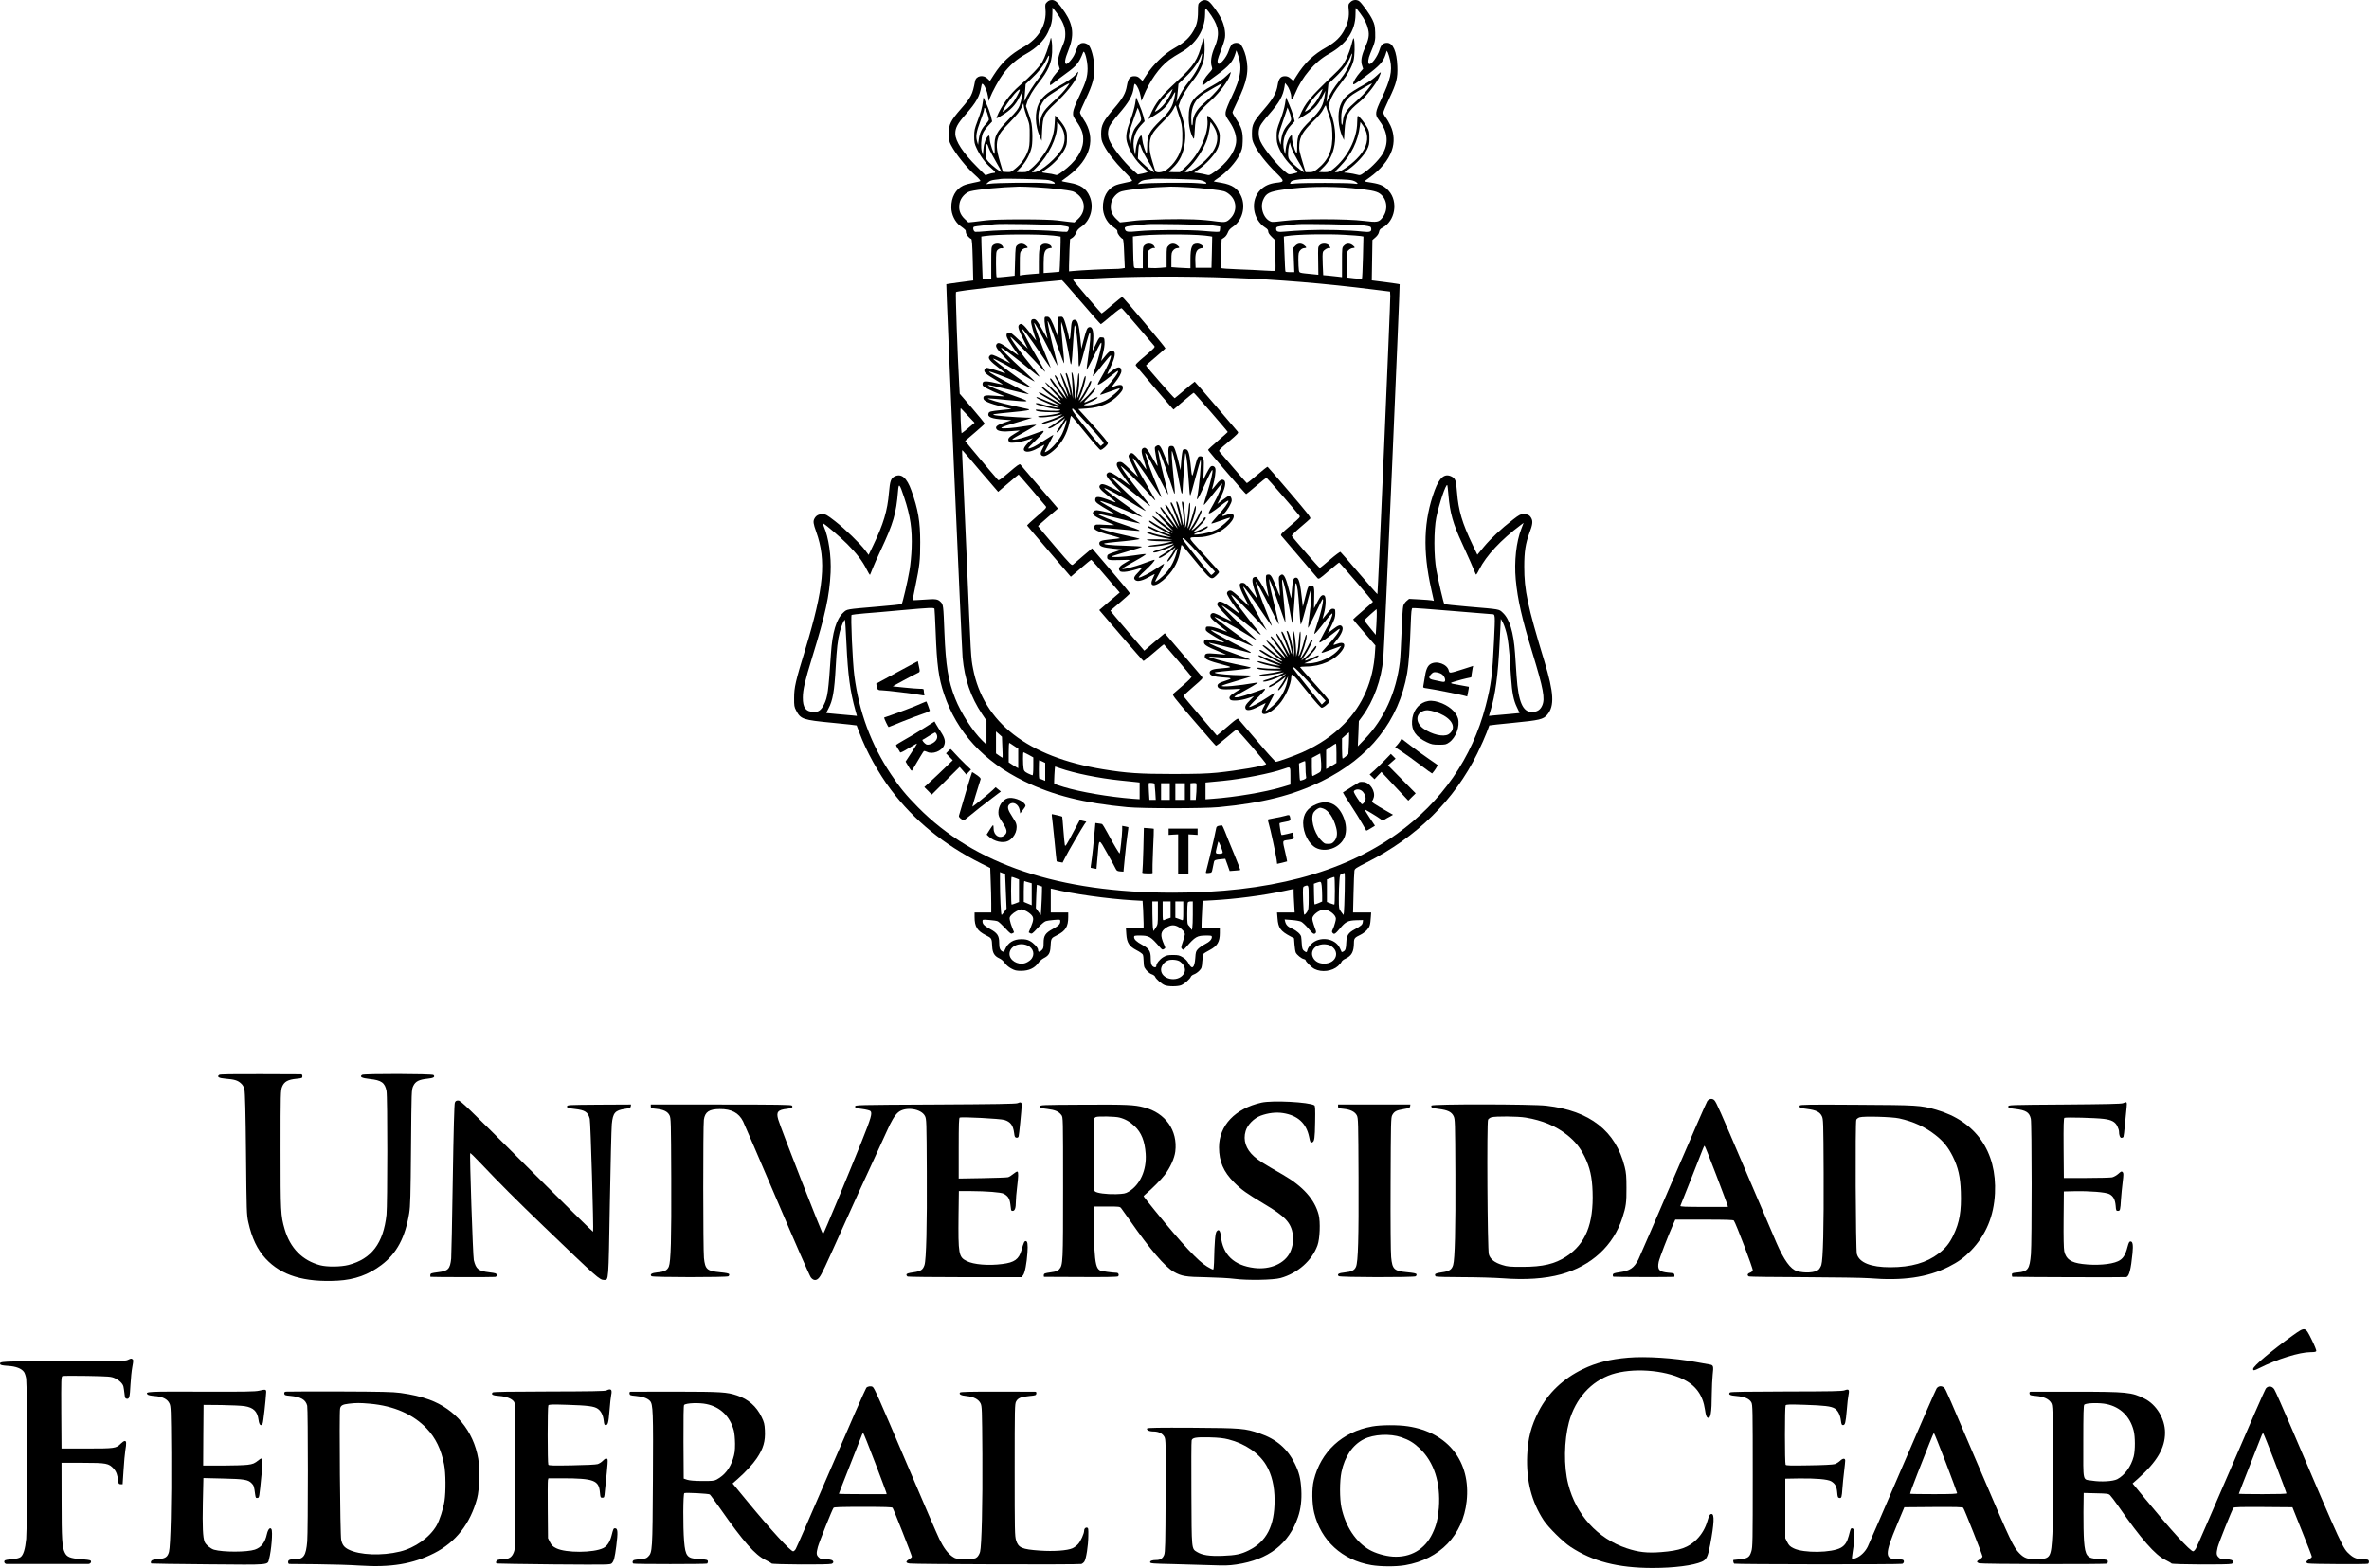<?xml version="1.0" standalone="no"?>
<!DOCTYPE svg PUBLIC "-//W3C//DTD SVG 20010904//EN"
 "http://www.w3.org/TR/2001/REC-SVG-20010904/DTD/svg10.dtd">
<svg version="1.0" xmlns="http://www.w3.org/2000/svg"
 width="2985pt" height="1976pt" viewBox="0 0 2985 1976"
 preserveAspectRatio="xMidYMid meet">

<g transform="translate(0,1976) scale(0.1,-0.1)"
fill="#000000" stroke="none">
<path d="M13193 19734 c-24 -24 -25 -30 -20 -90 18 -193 -84 -369 -275 -476
-167 -93 -275 -194 -376 -352 -25 -39 -46 -72 -47 -74 -2 -2 -16 11 -33 28
-54 53 -143 35 -156 -32 -33 -173 -47 -200 -176 -348 -133 -153 -155 -197
-155 -315 0 -79 4 -97 28 -143 59 -113 197 -285 308 -383 39 -34 66 -66 62
-70 -5 -5 -46 -15 -91 -23 -45 -8 -103 -24 -127 -36 -94 -45 -149 -148 -148
-273 0 -90 46 -185 113 -234 69 -51 70 -52 70 -79 0 -25 41 -76 68 -85 9 -3
14 -68 19 -264 l6 -260 -168 -22 c-92 -12 -169 -24 -171 -25 -6 -6 194 -4574
205 -4703 25 -273 104 -502 245 -713 l56 -83 0 -152 0 -151 -51 49 c-123 120
-272 351 -343 532 -89 224 -119 412 -136 833 -13 341 -14 352 -47 384 -37 37
-60 41 -213 29 -74 -5 -137 -8 -139 -7 -2 2 13 81 33 176 54 262 61 324 61
553 0 265 -26 416 -111 653 -58 162 -125 219 -210 179 -48 -24 -60 -57 -73
-207 -19 -227 -70 -396 -199 -664 l-57 -119 -44 59 c-66 88 -252 267 -380 367
-105 81 -116 87 -159 87 -50 0 -81 -18 -101 -57 -17 -34 -14 -61 23 -164 130
-363 98 -708 -138 -1485 -122 -400 -140 -476 -140 -609 -1 -100 2 -115 26
-160 57 -109 83 -118 457 -154 167 -16 304 -31 305 -33 1 -1 17 -43 35 -93 86
-232 240 -509 397 -718 293 -387 666 -692 1134 -927 l117 -59 6 -167 c4 -92 7
-218 7 -281 l0 -113 -105 0 -105 0 0 -57 c0 -121 33 -174 141 -229 76 -38 76
-38 81 -144 4 -79 29 -120 89 -147 25 -11 51 -33 68 -58 16 -24 48 -52 81 -70
48 -26 65 -30 130 -30 93 1 164 33 211 97 16 23 48 52 71 63 62 31 81 63 85
143 6 108 6 108 82 146 108 55 141 108 141 229 l0 57 -110 0 -110 0 0 151 0
151 23 -5 c240 -61 700 -125 1013 -143 l121 -7 7 -111 c3 -61 6 -139 6 -173
l0 -63 -111 0 -112 0 5 -74 c7 -107 36 -152 127 -200 39 -20 75 -45 81 -56 5
-10 10 -46 10 -80 0 -34 5 -71 11 -83 20 -38 61 -76 95 -87 18 -6 36 -20 39
-30 8 -26 80 -89 121 -106 43 -18 165 -18 208 0 41 17 113 80 121 106 3 10 21
24 39 30 18 6 48 26 66 45 31 32 34 41 39 117 4 46 10 88 14 95 4 7 39 29 78
49 98 52 129 103 129 215 l0 59 -115 0 -115 0 0 48 c0 26 3 104 7 173 l6 126
126 7 c279 15 628 60 889 115 l132 28 0 -42 c0 -23 3 -90 7 -148 l6 -107 -111
0 -111 0 6 -72 c9 -123 37 -162 163 -229 l45 -24 6 -80 c3 -45 11 -90 17 -102
16 -29 69 -72 98 -79 13 -3 24 -9 24 -13 0 -18 76 -94 112 -112 92 -47 223
-30 298 37 22 20 42 44 45 55 4 10 25 27 48 37 78 36 106 87 107 198 0 58 9
68 82 103 26 12 63 40 82 61 36 40 42 62 49 163 l4 57 -114 0 -114 0 6 247 c3
137 8 262 11 278 4 28 17 36 157 107 627 316 1103 785 1392 1373 46 94 98 211
116 260 18 50 34 92 35 93 1 2 138 17 304 33 328 32 377 43 426 102 93 110 84
275 -36 672 -213 701 -254 894 -254 1195 0 187 16 291 65 423 40 105 45 146
25 185 -21 40 -44 52 -99 52 -40 0 -54 -7 -134 -69 -150 -116 -277 -236 -365
-341 l-83 -101 -59 123 c-133 278 -179 435 -197 661 -12 156 -20 178 -73 204
-85 40 -149 -15 -209 -177 -139 -377 -152 -760 -42 -1248 l32 -144 -28 6 c-15
3 -85 8 -156 12 l-128 7 -32 -27 c-19 -16 -37 -43 -42 -64 -6 -20 -15 -167
-21 -327 -6 -159 -15 -328 -21 -375 -45 -381 -200 -723 -439 -971 l-91 -94 7
159 6 159 44 60 c142 193 240 462 264 729 13 133 212 4709 206 4715 -2 3 -82
14 -177 27 l-174 22 4 254 4 255 38 33 c25 22 40 45 45 68 5 27 15 39 43 54
159 82 202 326 80 464 -54 62 -103 85 -213 103 -50 8 -92 15 -93 17 -2 1 25
22 60 46 141 100 242 221 284 343 36 102 30 214 -15 311 -17 37 -45 85 -62
106 -16 21 -30 48 -30 60 0 13 34 93 75 179 92 193 108 258 102 406 -7 185
-55 295 -129 295 -49 0 -75 -24 -93 -82 -26 -90 -107 -200 -134 -184 -18 12
-12 68 15 131 60 143 66 165 62 265 -3 81 -8 105 -34 160 -35 74 -143 223
-173 239 -35 19 -77 13 -106 -16 -26 -26 -27 -31 -21 -93 9 -86 -6 -159 -50
-248 -46 -94 -116 -163 -228 -226 -166 -92 -281 -202 -381 -365 l-38 -61 -34
30 c-25 22 -44 30 -72 30 -54 0 -79 -31 -92 -111 -16 -100 -56 -172 -172 -306
-134 -156 -152 -191 -152 -303 0 -76 4 -92 32 -150 46 -94 149 -225 266 -341
117 -115 117 -121 4 -133 -81 -10 -142 -37 -195 -89 -132 -130 -100 -376 63
-477 25 -16 35 -29 35 -47 0 -17 15 -39 43 -67 l42 -41 5 -190 c3 -104 3 -193
0 -197 -3 -4 -63 -3 -135 2 -71 5 -224 12 -338 16 -114 4 -210 11 -213 16 -3
5 -3 89 1 186 l8 177 30 20 c19 12 37 37 47 62 11 31 28 50 65 75 117 77 164
248 105 383 -42 99 -113 147 -250 171 -52 8 -96 17 -97 18 -2 1 29 24 67 50
101 69 211 191 257 283 33 67 38 85 41 168 5 117 -13 181 -80 281 -26 40 -48
78 -48 87 0 8 27 68 59 134 126 256 152 393 109 573 -17 70 -54 147 -76 159
-32 17 -76 13 -99 -8 -12 -11 -31 -50 -43 -86 -26 -79 -112 -181 -130 -155
-16 25 -12 47 34 163 24 62 47 135 51 163 9 69 -10 164 -47 238 -36 72 -119
188 -155 216 -34 27 -76 25 -110 -4 -27 -23 -28 -27 -28 -123 0 -119 -21 -191
-80 -278 -49 -71 -111 -123 -231 -190 -111 -62 -257 -203 -334 -323 l-54 -82
-31 30 c-24 23 -40 30 -72 30 -55 0 -77 -29 -93 -117 -17 -101 -50 -159 -167
-295 -133 -155 -158 -204 -158 -313 1 -69 5 -88 31 -141 47 -93 136 -208 257
-332 73 -73 108 -115 101 -122 -5 -5 -47 -16 -92 -24 -45 -8 -103 -24 -127
-36 -94 -45 -149 -148 -148 -273 0 -90 46 -185 113 -234 69 -51 70 -52 70 -77
0 -23 43 -78 67 -87 8 -3 14 -62 18 -185 l8 -181 -33 -6 c-18 -4 -69 -7 -114
-7 -88 0 -416 -16 -503 -25 l-53 -5 0 68 c0 38 3 129 6 203 l7 134 31 20 c18
12 36 37 46 62 11 31 28 50 65 75 117 77 164 248 105 383 -42 99 -113 147
-250 171 -90 15 -109 20 -99 27 2 1 39 29 82 61 282 212 352 475 190 713 -25
37 -46 76 -45 87 1 10 33 85 72 166 90 189 114 278 108 414 -5 109 -37 230
-70 266 -24 25 -64 35 -97 24 -27 -10 -48 -44 -76 -126 -19 -55 -95 -145 -113
-134 -22 13 -12 67 29 169 76 185 64 320 -41 478 -80 120 -120 159 -164 159
-26 0 -44 -7 -63 -26z m154 -183 c53 -80 76 -145 76 -221 0 -54 -6 -82 -41
-163 -49 -116 -59 -172 -42 -232 l13 -45 -45 -52 c-52 -61 -78 -108 -78 -138
0 -20 4 -18 48 17 26 22 95 74 154 117 135 97 164 134 216 266 16 43 56 -104
56 -205 -1 -104 -20 -167 -106 -350 -47 -98 -73 -166 -76 -197 -4 -45 -1 -54
46 -123 67 -99 86 -158 80 -249 -9 -127 -98 -258 -259 -377 -64 -47 -71 -50
-100 -40 -17 6 -60 14 -95 17 -35 4 -64 10 -64 13 0 3 28 24 61 46 82 54 182
162 221 238 28 54 32 72 32 142 1 68 -3 89 -26 135 -15 30 -49 77 -75 105
l-48 50 -6 -105 c-7 -116 -29 -194 -85 -300 -48 -91 -130 -196 -202 -257 -61
-52 -63 -53 -127 -53 -36 0 -65 2 -65 4 0 2 24 29 54 60 64 65 121 174 137
261 6 33 9 111 6 175 -4 100 -9 129 -42 224 l-38 109 16 51 c21 65 74 154 146
245 118 148 161 245 168 381 2 47 0 110 -5 140 -8 51 -9 53 -16 25 -24 -101
-71 -229 -103 -285 -40 -67 -152 -185 -288 -301 -121 -104 -234 -260 -284
-391 -10 -26 -8 -26 67 20 103 62 169 131 216 225 21 43 39 77 40 77 9 0 -17
-127 -35 -176 -18 -48 -42 -79 -141 -180 -155 -160 -181 -211 -176 -344 2 -49
2 -90 0 -90 -14 0 -55 124 -60 176 -4 54 -7 62 -19 52 -30 -25 -56 -94 -62
-168 l-7 -75 -13 45 c-15 51 -10 161 11 224 7 22 36 66 66 97 l53 58 -15 65
c-9 36 -33 104 -55 152 l-39 87 -7 -49 c-10 -82 -25 -134 -68 -249 -37 -98
-42 -119 -42 -195 0 -75 4 -93 33 -154 44 -94 111 -185 177 -241 60 -52 67
-65 33 -65 -13 -1 -41 -7 -62 -15 l-39 -14 -107 107 c-177 177 -272 322 -273
416 -1 73 27 126 128 241 140 160 178 228 200 358 5 31 9 36 20 27 25 -20 55
-95 64 -156 l8 -59 13 35 c32 83 115 235 168 307 81 108 173 189 289 253 131
73 226 166 276 270 44 92 56 143 57 240 l1 75 25 -30 c13 -16 41 -54 61 -84z
m1920 6 c94 -141 103 -240 37 -394 -42 -96 -55 -188 -35 -244 10 -30 8 -34
-38 -84 -49 -54 -81 -109 -81 -140 0 -15 5 -13 33 8 17 15 84 65 148 111 157
115 203 168 235 271 l12 40 12 -30 c67 -172 51 -302 -71 -557 -41 -84 -74
-167 -76 -191 -4 -38 0 -50 46 -117 66 -96 96 -189 86 -266 -15 -121 -115
-259 -268 -368 -67 -48 -69 -48 -110 -37 -23 6 -67 15 -97 19 l-54 7 65 46
c89 64 190 175 225 245 22 44 30 77 32 131 4 64 1 80 -26 135 -29 63 -104 158
-124 158 -7 0 -9 -15 -5 -40 23 -171 -97 -439 -268 -599 l-77 -71 -69 0 c-38
0 -69 2 -69 5 0 2 20 23 44 46 90 82 139 185 156 327 14 116 1 217 -46 354
l-35 102 22 60 c25 69 83 163 157 256 63 77 117 178 137 256 15 58 19 211 6
268 -5 25 -8 19 -25 -45 -54 -214 -101 -286 -322 -489 -200 -185 -261 -262
-330 -418 l-23 -53 37 22 c152 92 197 136 261 257 44 84 48 81 27 -19 -23
-108 -57 -161 -175 -278 -142 -140 -166 -186 -166 -323 0 -53 -3 -94 -7 -92
-14 9 -49 119 -55 175 -5 46 -9 57 -19 49 -26 -22 -57 -107 -63 -175 l-7 -70
-13 60 c-25 114 4 226 81 311 l51 55 -16 64 c-9 35 -33 104 -54 152 l-37 87
-13 -82 c-7 -45 -33 -137 -59 -205 -51 -137 -62 -204 -45 -274 29 -114 115
-248 213 -329 26 -21 47 -44 47 -49 1 -6 -27 -16 -60 -22 l-62 -12 -59 52
c-116 102 -273 303 -303 388 -20 57 -18 115 5 167 11 24 61 91 111 149 136
158 181 236 195 342 6 43 9 49 21 39 25 -20 54 -87 65 -150 l11 -61 22 54 c82
200 201 369 327 464 34 25 99 67 146 93 190 106 302 281 306 479 1 78 2 81 19
65 10 -9 39 -47 64 -85z m1868 41 c60 -80 89 -139 105 -211 16 -69 6 -122 -40
-228 -45 -101 -56 -168 -38 -222 l14 -44 -34 -39 c-51 -59 -92 -125 -92 -150
0 -19 25 -4 161 98 172 129 217 178 246 266 l17 53 14 -26 c7 -15 20 -59 29
-98 28 -134 3 -242 -108 -477 -83 -176 -87 -204 -34 -273 106 -138 125 -271
59 -405 -32 -66 -145 -188 -232 -249 -63 -45 -63 -45 -108 -33 -24 7 -70 15
-101 19 l-58 6 65 46 c89 64 191 174 226 245 25 51 29 71 29 144 0 74 -4 91
-28 135 -30 55 -103 145 -117 145 -5 0 -9 -37 -9 -82 -1 -207 -125 -448 -304
-589 -45 -36 -54 -39 -113 -39 -35 0 -64 2 -64 5 0 2 20 23 44 46 164 150 205
411 110 680 l-36 100 17 52 c23 73 65 143 146 245 80 102 132 195 154 278 15
59 19 212 6 269 -6 26 -10 17 -31 -65 -13 -52 -44 -135 -68 -185 -41 -81 -57
-101 -171 -210 -287 -274 -343 -342 -411 -499 l-20 -48 38 23 c152 92 197 136
261 257 l41 77 -6 -45 c-19 -140 -50 -196 -183 -328 -143 -142 -166 -187 -166
-325 0 -82 -2 -95 -13 -80 -20 28 -52 141 -52 185 0 34 -2 39 -14 28 -28 -22
-58 -100 -65 -167 l-7 -68 -13 45 c-29 100 5 232 81 316 l51 55 -16 64 c-9 35
-33 103 -54 151 l-38 88 -13 -83 c-7 -48 -32 -134 -59 -204 -42 -108 -47 -131
-47 -202 0 -64 5 -92 26 -142 38 -89 93 -168 171 -243 37 -36 67 -68 67 -71 0
-3 -25 -11 -55 -18 -55 -12 -56 -12 -93 18 -99 78 -273 289 -318 386 -30 64
-32 143 -4 200 11 23 59 86 107 140 135 155 180 234 199 355 l6 44 24 -29 c28
-35 54 -106 54 -146 0 -52 16 -38 48 40 87 213 249 403 426 501 220 122 335
292 336 498 0 45 2 82 4 82 2 0 25 -28 51 -62z m-1996 -569 c-17 -82 -71 -185
-148 -282 -74 -92 -121 -169 -153 -246 -10 -25 -16 -33 -13 -18 3 15 10 71 15
124 l9 96 89 86 c92 88 158 178 188 257 22 58 27 51 13 -17z m1887 -11 c-23
-89 -66 -169 -147 -272 -78 -100 -111 -152 -146 -234 -14 -34 -22 -45 -18 -27
3 17 9 72 14 124 l9 94 90 86 c92 88 158 178 188 257 24 62 29 48 10 -28z
m-3815 -15 c-17 -64 -61 -149 -116 -218 -67 -87 -148 -212 -174 -270 -12 -27
-20 -39 -17 -25 3 14 9 67 12 118 l7 92 71 67 c95 89 155 165 191 241 32 69
44 67 26 -5z m1547 -410 c-45 -102 -122 -198 -188 -233 -20 -11 -21 -10 -9 12
35 67 89 140 147 201 36 37 67 67 68 67 2 0 -7 -21 -18 -47z m1889 0 c-52
-113 -120 -197 -187 -233 -23 -12 -23 -12 5 36 39 69 95 143 150 197 25 26 48
47 50 47 2 0 -6 -21 -18 -47z m-3797 32 c0 -12 -54 -112 -82 -153 -29 -42
-126 -127 -135 -118 -8 8 100 167 151 224 42 46 66 63 66 47z m91 -345 c33
-91 34 -100 33 -230 0 -113 -4 -145 -23 -195 -31 -85 -81 -156 -152 -215 -58
-48 -64 -51 -111 -48 l-51 3 -38 129 c-46 153 -50 226 -18 312 18 47 43 80
143 183 91 95 128 140 146 183 l25 56 6 -41 c3 -23 21 -85 40 -137z m1916 20
c31 -89 37 -122 41 -215 2 -64 -1 -134 -7 -166 -24 -116 -98 -230 -195 -301
-48 -34 -131 -41 -140 -10 -2 9 -19 64 -37 122 -25 81 -33 124 -34 185 0 120
28 171 165 307 77 76 116 124 137 165 20 41 29 52 31 38 2 -11 19 -67 39 -125z
m1890 0 c30 -88 36 -123 40 -215 10 -211 -45 -341 -190 -457 -41 -32 -56 -38
-97 -38 l-49 0 -25 83 c-56 185 -59 199 -54 267 7 99 47 165 172 288 75 72
112 117 132 159 21 41 30 52 32 38 2 -11 19 -67 39 -125z m-4308 35 c11 -36
21 -73 21 -82 0 -8 -18 -36 -41 -60 -51 -55 -76 -110 -87 -193 l-8 -65 -13 45
c-18 63 -9 117 43 257 25 67 46 131 46 143 0 39 17 19 39 -45z m1937 -52 c6
-40 3 -46 -36 -90 -52 -58 -69 -96 -85 -188 l-12 -70 -13 58 c-15 65 -12 78
66 301 l39 108 17 -38 c9 -22 20 -58 24 -81z m1890 -4 c6 -35 3 -42 -40 -91
-49 -57 -73 -112 -83 -198 l-7 -55 -12 40 c-20 63 -16 93 22 200 19 55 45 129
56 165 l21 65 18 -44 c11 -24 22 -60 25 -82z m-2875 -152 c32 -72 31 -154 -3
-228 -51 -113 -277 -309 -355 -309 l-32 0 67 68 c145 145 252 364 252 516 l0
49 24 -22 c13 -13 35 -46 47 -74z m1919 7 c62 -125 21 -256 -119 -392 -76 -74
-196 -152 -232 -152 -16 0 -29 2 -29 5 0 3 18 21 40 41 94 85 197 243 239 367
11 31 25 94 32 138 l12 82 18 -24 c10 -13 28 -43 39 -65z m1910 -55 c25 -104
-18 -215 -127 -323 -81 -82 -206 -166 -245 -166 -15 0 -28 1 -28 3 0 1 28 32
63 67 144 148 228 318 252 514 l7 49 33 -47 c18 -26 39 -70 45 -97z m-908
-269 c19 -36 56 -100 82 -142 25 -43 42 -78 37 -78 -16 0 -147 108 -174 143
-22 29 -27 46 -27 94 0 32 5 76 11 98 l12 40 11 -45 c7 -25 28 -75 48 -110z
m-3852 82 c10 -27 50 -103 90 -171 40 -67 70 -124 67 -127 -7 -7 -121 81 -161
126 -33 37 -36 45 -36 104 0 68 9 130 18 121 3 -3 13 -27 22 -53z m1953 -67
c14 -27 51 -90 81 -140 30 -49 52 -92 50 -94 -7 -8 -89 55 -147 113 l-59 58 4
82 c5 101 17 125 33 70 6 -21 23 -61 38 -89z m-1198 -335 c46 -9 85 -33 74
-44 -2 -3 -54 0 -114 6 -106 10 -623 5 -710 -8 l-40 -5 27 25 c20 18 44 26 85
31 32 3 65 8 73 10 32 8 558 -4 605 -15z m1910 0 c46 -9 85 -33 74 -44 -2 -3
-54 0 -114 6 -106 10 -623 5 -710 -8 l-40 -5 27 25 c20 18 44 26 85 31 32 3
65 8 73 10 32 8 558 -4 605 -15z m1900 0 c27 -5 59 -19 70 -30 20 -20 20 -20
-45 -13 -83 10 -621 10 -723 1 -75 -8 -77 -7 -67 11 12 24 31 30 118 41 89 11
584 4 647 -10z m-3963 -90 c184 -10 384 -33 453 -51 24 -7 56 -28 81 -53 85
-85 80 -211 -12 -296 l-46 -43 -62 6 c-33 4 -104 12 -156 19 -60 8 -224 13
-450 13 -226 0 -390 -5 -450 -13 -52 -7 -123 -15 -157 -19 l-61 -6 -47 44
c-60 57 -80 123 -63 202 13 64 73 130 133 146 91 24 387 53 615 59 25 1 125
-3 222 -8z m1910 0 c184 -10 384 -33 453 -51 24 -7 56 -28 81 -53 81 -81 79
-207 -3 -289 -47 -48 -67 -52 -167 -39 -189 27 -376 34 -661 28 -159 -3 -321
-11 -360 -16 -38 -5 -100 -12 -137 -16 l-66 -7 -47 44 c-60 57 -80 123 -63
202 13 64 73 130 133 146 91 24 387 53 615 59 25 1 125 -3 222 -8z m2063 -11
c218 -20 307 -37 349 -67 94 -65 112 -202 39 -300 -47 -63 -67 -67 -237 -46
-215 27 -797 27 -1000 1 -76 -10 -149 -16 -162 -13 -94 24 -152 170 -109 274
37 87 76 107 258 133 266 38 577 44 862 18z m-3675 -469 c52 -7 99 -16 103
-20 13 -11 -3 -58 -21 -62 -10 -2 -78 2 -152 9 -79 8 -256 14 -425 14 -169 0
-346 -6 -425 -14 -74 -7 -142 -11 -152 -9 -21 5 -34 52 -17 63 6 4 62 12 123
18 61 6 125 13 141 15 67 9 736 -2 825 -14z m1925 -2 l90 -13 -2 -29 c-1 -16
-4 -31 -7 -33 -8 -8 -45 -7 -196 6 -185 17 -645 15 -820 -2 -141 -14 -164 -11
-175 24 -10 31 3 35 129 48 61 6 125 13 141 15 69 9 754 -4 840 -16z m1905 0
c81 -12 85 -14 88 -40 5 -39 -19 -47 -108 -37 -161 19 -494 27 -697 18 -115
-5 -242 -13 -283 -18 -85 -9 -110 -2 -110 34 0 28 6 31 130 44 52 6 111 13
130 15 82 9 769 -4 850 -16z m-3916 -127 c48 -6 89 -11 90 -13 4 -6 -10 -437
-14 -441 -3 -3 -49 -7 -102 -11 l-98 -7 0 116 c0 136 12 177 58 193 17 6 33 8
36 5 3 -4 6 1 6 10 0 38 -85 62 -122 33 -31 -23 -38 -65 -38 -215 l0 -148 -87
-7 c-49 -4 -103 -9 -120 -12 l-33 -6 0 145 c0 137 1 147 23 172 13 16 34 28
50 28 34 2 34 10 1 36 -33 26 -75 27 -105 2 -23 -19 -24 -25 -29 -203 l-5
-183 -109 -12 c-60 -7 -113 -10 -118 -7 -4 3 -8 77 -8 165 0 146 2 161 20 179
18 18 39 25 63 21 16 -2 6 29 -15 43 -31 22 -80 20 -106 -4 -21 -20 -22 -28
-22 -220 l0 -200 -24 0 c-13 0 -37 -3 -54 -6 l-30 -6 -6 163 c-3 90 -7 212 -9
271 l-2 107 40 6 c160 24 669 27 869 6z m1910 0 c48 -6 89 -11 90 -13 1 -2 -1
-91 -4 -198 l-5 -195 -100 0 -100 0 -3 75 c-4 101 10 148 51 165 18 7 35 11
39 9 5 -3 8 2 8 10 0 22 -40 46 -75 46 -67 -1 -85 -43 -85 -202 l0 -108 -28 0
c-16 0 -70 3 -120 6 l-92 7 0 93 c0 82 3 96 23 119 13 16 34 28 50 28 34 2 34
10 1 36 -36 28 -79 27 -109 -4 -24 -23 -25 -30 -25 -149 l0 -124 -72 -7 c-40
-4 -93 -5 -118 -3 l-45 3 -3 90 c-2 50 0 100 3 113 6 23 61 55 77 46 19 -12 6
27 -14 40 -31 22 -80 20 -106 -4 -21 -19 -22 -30 -22 -155 l0 -135 -55 0 c-53
0 -54 0 -59 33 -3 17 -7 107 -8 199 l-3 168 40 5 c160 24 669 27 869 6z m1766
9 c91 -5 180 -12 198 -15 l32 -6 -6 -262 c-4 -144 -9 -265 -13 -269 -3 -3 -48
-2 -98 4 l-93 11 0 162 c0 158 1 162 24 184 14 13 36 24 50 25 33 1 33 9 0 35
-36 28 -79 27 -109 -4 -25 -24 -25 -26 -25 -211 l0 -187 -47 6 c-27 4 -80 9
-119 13 l-71 6 -6 134 c-4 80 -3 144 3 159 9 25 66 58 82 49 19 -12 6 27 -14
40 -31 22 -84 20 -108 -4 -24 -24 -23 -13 -20 -214 l2 -159 -69 7 c-182 18
-170 14 -177 55 -3 20 -6 77 -6 128 0 81 3 95 23 118 13 16 34 28 50 28 34 2
34 10 1 36 -37 29 -79 27 -111 -5 l-26 -26 6 -154 6 -154 -54 0 c-30 0 -56 3
-58 8 -3 4 -8 105 -12 224 l-8 217 34 6 c125 21 500 29 739 15z m-1435 -541
c577 -21 1179 -71 1790 -148 l210 -26 3 -55 c3 -61 -156 -3751 -162 -3757 -2
-2 -105 115 -230 261 -124 146 -231 268 -236 271 -6 3 -64 -40 -131 -97 -66
-57 -124 -104 -128 -106 -7 -2 -334 371 -353 403 -5 8 34 47 106 109 63 53
119 103 126 111 10 12 -36 70 -260 332 -149 175 -274 319 -278 321 -5 1 -64
-45 -131 -103 -68 -58 -127 -105 -131 -103 -4 2 -78 86 -165 188 -87 102 -166
194 -176 205 -17 20 -14 23 112 129 114 96 128 111 116 125 -8 9 -132 154
-276 324 -144 169 -265 307 -267 307 -3 0 -59 -46 -125 -102 -66 -57 -124
-104 -128 -106 -8 -2 -361 401 -361 412 0 2 54 50 120 105 65 56 122 106 125
111 5 8 -527 641 -544 648 -4 1 -62 -45 -130 -103 -67 -58 -126 -105 -129
-105 -8 0 -355 406 -360 421 -2 5 16 9 40 9 24 0 126 5 228 11 465 27 1145 30
1725 8z m-1890 -306 c131 -153 241 -278 246 -278 4 0 62 47 129 104 87 74 126
102 135 95 8 -5 98 -108 201 -229 103 -121 195 -229 205 -240 17 -20 15 -22
-111 -130 -109 -92 -127 -111 -117 -124 23 -30 430 -506 452 -529 l22 -23 123
105 c68 58 127 106 132 106 7 0 428 -485 428 -494 0 -2 -56 -52 -125 -111 -69
-59 -125 -111 -123 -115 6 -17 473 -559 480 -557 4 1 61 48 128 105 66 56 124
102 128 102 6 0 348 -392 413 -475 16 -20 13 -24 -112 -130 -111 -94 -126
-111 -115 -125 119 -140 443 -520 456 -534 17 -18 22 -15 143 89 69 59 128
107 131 106 7 0 426 -487 426 -494 0 -2 -56 -53 -125 -111 -69 -59 -125 -109
-125 -112 0 -3 63 -78 141 -167 l140 -162 -6 -92 c-22 -353 -155 -661 -388
-896 -150 -151 -314 -262 -527 -358 -104 -46 -307 -119 -334 -119 -7 0 -116
120 -241 268 -126 147 -231 271 -235 275 -4 5 -41 -20 -81 -55 -41 -35 -99
-85 -130 -111 l-56 -47 -209 245 c-115 135 -210 248 -212 253 -1 5 54 57 123
116 124 107 125 108 108 130 -10 12 -119 140 -242 284 l-224 262 -56 -47 c-31
-26 -89 -76 -129 -110 l-73 -63 -215 251 c-119 138 -214 252 -212 254 1 1 57
49 123 105 66 57 121 106 123 111 2 4 -105 134 -237 288 l-240 281 -108 -91
c-59 -51 -117 -101 -129 -111 -21 -19 -22 -18 -232 228 -117 136 -212 251
-212 254 0 4 57 56 126 115 l125 107 -19 22 c-10 11 -115 134 -232 271 -117
138 -218 256 -224 262 -9 10 -40 -12 -140 -98 -104 -88 -131 -108 -141 -97
-78 87 -416 490 -414 492 2 2 58 50 124 106 66 57 121 106 123 110 2 4 -69 91
-156 193 l-159 185 -6 108 c-22 391 -49 1165 -41 1173 17 16 749 99 1224 139
58 5 108 10 111 11 4 0 113 -124 244 -276z m-1427 -1434 l82 -86 -80 -68 c-45
-37 -82 -66 -84 -64 -2 2 -7 76 -11 164 -4 91 -3 156 2 150 5 -5 46 -49 91
-96z m159 -701 l220 -256 127 109 c70 60 129 109 131 109 3 0 324 -375 343
-401 11 -16 -1 -30 -113 -126 -69 -59 -124 -111 -123 -115 2 -4 126 -151 277
-327 l274 -319 124 106 c68 59 128 107 132 107 7 0 77 -80 312 -356 l48 -56
-129 -110 -129 -111 275 -321 c152 -176 279 -321 283 -321 4 0 63 47 130 105
67 58 124 105 126 105 4 0 339 -391 348 -407 5 -7 -34 -47 -100 -104 -60 -51
-117 -100 -127 -110 -18 -17 -11 -27 254 -336 150 -175 276 -319 281 -321 5
-2 63 43 130 100 66 57 124 103 129 103 15 0 382 -427 374 -435 -23 -23 -357
-80 -616 -107 -133 -13 -263 -17 -558 -17 -416 0 -587 11 -883 60 -947 155
-1506 588 -1636 1268 -27 139 -26 122 -81 1421 -27 638 -52 1201 -55 1250 -4
57 -3 86 3 80 6 -5 109 -125 229 -267z m-964 -326 c79 -237 103 -402 94 -642
-3 -85 -15 -211 -27 -279 -22 -133 -87 -411 -98 -423 -4 -4 -140 -19 -302 -32
-407 -35 -385 -31 -435 -77 -87 -81 -137 -245 -155 -519 -32 -479 -41 -545
-88 -640 -35 -69 -70 -95 -127 -93 -102 4 -140 54 -139 183 1 101 25 204 119
510 166 538 217 773 231 1065 10 204 -25 445 -85 580 -11 26 -15 43 -8 39 46
-27 219 -176 302 -259 120 -120 191 -213 244 -318 21 -43 41 -75 44 -70 3 4
17 40 32 78 15 39 61 142 102 229 160 341 196 465 219 749 8 105 20 92 77 -81z
m6858 28 c18 -219 58 -362 171 -605 66 -141 156 -347 172 -389 5 -15 15 -3 45
58 88 174 273 373 523 560 l36 27 -28 -73 c-65 -166 -92 -413 -71 -642 24
-254 77 -488 211 -926 138 -451 161 -575 122 -662 -24 -55 -64 -80 -129 -81
-115 -1 -171 128 -193 449 -6 82 -15 214 -20 294 -19 265 -69 430 -155 509
-49 46 -31 42 -430 76 -165 14 -303 29 -306 33 -10 11 -76 293 -100 427 -33
180 -33 504 -1 665 35 171 121 425 138 407 3 -2 9 -60 15 -127z m-6476 -1432
c2 -7 9 -139 15 -293 16 -422 37 -575 105 -780 161 -482 498 -850 1010 -1100
365 -178 749 -275 1300 -327 190 -18 960 -18 1150 0 550 52 935 148 1300 327
603 295 972 763 1076 1364 20 118 33 296 45 624 5 147 10 190 21 194 7 3 233
-13 501 -36 268 -23 494 -41 502 -41 41 0 41 -2 25 -336 -20 -428 -36 -553
-105 -819 -170 -657 -553 -1209 -1120 -1615 -692 -495 -1625 -740 -2820 -740
-1440 0 -2501 356 -3212 1076 -154 156 -230 249 -343 419 -249 373 -400 780
-460 1241 -22 166 -48 756 -34 765 6 3 79 12 162 19 84 6 292 24 462 40 367
33 414 35 420 18z m5568 -200 l-8 -128 -70 86 c-38 47 -71 89 -73 94 -2 4 32
38 75 76 l78 68 3 -35 c1 -18 -1 -91 -5 -161z m1647 -140 c11 -51 24 -158 30
-238 5 -80 14 -212 20 -294 13 -189 32 -283 75 -371 18 -38 33 -70 32 -71 -1
-1 -63 -7 -137 -13 -74 -6 -161 -14 -192 -17 l-57 -6 19 63 c63 205 96 451
115 849 8 168 15 307 16 310 0 3 14 -23 31 -57 16 -34 38 -104 48 -155z
m-8324 -104 c18 -388 46 -598 113 -838 l19 -68 -57 6 c-31 3 -117 11 -191 17
-74 6 -136 12 -137 13 -2 2 10 27 26 57 54 99 75 222 91 519 13 239 25 341 51
444 20 79 56 162 66 153 3 -3 11 -140 19 -303z m1964 -1298 c3 -72 5 -133 3
-135 -1 -2 -20 10 -42 25 l-41 29 0 139 0 138 38 -33 37 -33 5 -130z m4367 47
l-7 -138 -32 -27 c-18 -16 -36 -28 -40 -28 -4 0 -8 57 -8 128 l0 127 42 37
c24 21 45 38 47 38 2 0 1 -62 -2 -137z m-4220 -33 l53 -35 0 -123 0 -123 -22
12 c-13 7 -40 23 -60 37 l-38 25 0 124 c0 69 3 123 8 121 4 -1 31 -19 59 -38z
m4063 -92 l0 -123 -43 -26 c-23 -15 -52 -32 -64 -38 l-23 -12 0 120 0 120 58
40 c31 22 60 40 65 40 4 1 7 -54 7 -121z m-3879 -20 l59 -33 0 -112 c0 -71 -4
-113 -10 -113 -6 0 -32 11 -59 24 -42 22 -49 30 -54 63 -8 48 -9 203 -1 203 3
0 32 -15 65 -32z m3687 -163 c-3 -49 -4 -51 -53 -77 -27 -15 -53 -28 -57 -28
-5 0 -8 51 -8 114 l0 115 53 28 52 28 8 -65 c4 -36 6 -87 5 -115z m-3513 78
l35 -17 0 -113 0 -113 -36 15 c-20 8 -38 15 -40 15 -2 0 -4 52 -4 115 0 63 2
115 5 115 2 0 20 -8 40 -17z m3315 -72 c0 -43 3 -93 6 -110 6 -29 4 -32 -31
-47 -20 -8 -40 -12 -43 -9 -4 3 -8 53 -10 110 l-4 104 33 15 c19 8 37 15 42
15 4 1 7 -34 7 -78z m-3094 -12 c183 -64 489 -126 759 -154 88 -9 179 -19 203
-21 l42 -5 0 -106 0 -105 -87 6 c-298 23 -660 85 -871 149 -62 19 -115 37
-118 40 -5 5 6 217 11 217 1 0 28 -9 61 -21z m2904 -98 l0 -108 -107 -32
c-216 -64 -584 -126 -870 -147 l-93 -7 0 106 0 106 53 5 c28 3 104 10 167 16
247 24 604 94 760 149 93 33 90 37 90 -88z m-1712 -96 c1 -1 5 -48 9 -104 l6
-101 -40 0 -40 0 -6 101 c-4 56 -4 106 -1 110 4 7 62 2 72 -6z m527 -104 l-8
-101 -33 0 -34 0 0 104 0 105 33 3 c17 2 36 0 40 -3 5 -4 6 -52 2 -108z m-335
4 l0 -105 -55 0 -55 0 0 105 0 105 55 0 55 0 0 -105z m190 0 l0 -105 -60 0
-60 0 0 105 0 105 60 0 60 0 0 -105z m-2256 -1258 l9 -217 -28 -40 c-15 -22
-31 -40 -35 -40 -8 0 -20 236 -20 413 l0 127 33 -13 32 -13 9 -217z m4270 1
c-3 -128 -7 -248 -10 -266 l-5 -33 -30 40 c-29 40 -29 43 -29 173 0 73 3 170
7 215 5 77 8 83 32 92 14 5 29 10 33 10 4 1 5 -104 2 -231z m-4147 166 l43
-17 0 -142 0 -142 -43 -17 c-23 -9 -46 -16 -50 -16 -4 0 -7 79 -7 175 0 96 3
175 7 175 4 0 27 -7 50 -16z m4023 -159 c0 -96 -3 -175 -7 -175 -4 0 -27 7
-50 16 l-43 17 0 143 0 142 43 15 c23 9 45 16 50 16 4 1 7 -78 7 -174z m-3862
106 l42 -12 0 -139 0 -138 -50 21 -50 21 0 134 c0 73 3 131 8 129 4 -3 26 -10
50 -16z m3696 -43 c3 -29 6 -86 6 -126 l0 -73 -46 -20 c-26 -11 -49 -18 -51
-15 -2 2 -5 61 -6 131 l-2 128 35 13 c54 19 57 18 64 -38z m-3555 1 l31 -11
-1 -76 c-1 -43 -4 -124 -8 -181 l-6 -103 -32 44 -31 44 5 147 c3 81 7 147 8
147 1 0 16 -5 34 -11z m3391 -149 c0 -139 -2 -153 -22 -185 -13 -19 -27 -33
-33 -32 -6 2 -12 75 -15 177 -5 166 -4 173 15 181 55 22 55 21 55 -141z
m-1900 -195 c0 -142 -1 -146 -27 -187 l-28 -42 -6 30 c-4 16 -7 100 -8 187
l-1 157 35 0 35 0 0 -145z m160 42 l0 -102 -32 -11 c-18 -6 -41 -14 -50 -19
-17 -7 -18 2 -18 114 l0 121 50 0 50 0 0 -103z m160 -18 c0 -112 -1 -121 -17
-114 -10 5 -33 13 -50 19 l-33 11 0 102 0 103 50 0 50 0 0 -121z m120 -46 c0
-160 -9 -223 -24 -176 -4 11 -15 28 -26 38 -18 16 -20 31 -20 146 0 70 3 134
6 143 4 10 18 16 35 16 l29 0 0 -167z m-2105 48 c22 -10 53 -32 69 -49 34 -36
33 -63 -7 -161 l-25 -61 21 -12 c19 -10 28 -3 91 66 39 41 84 81 100 86 16 6
65 14 108 17 77 6 78 6 78 -18 -1 -36 -20 -55 -96 -97 -92 -50 -114 -84 -114
-174 0 -60 -3 -72 -25 -94 -27 -27 -45 -24 -45 6 0 27 -56 87 -104 112 -29 16
-59 22 -106 22 -99 0 -170 -44 -205 -127 -13 -33 -18 -36 -35 -27 -30 16 -40
43 -40 113 0 85 -24 120 -114 169 -76 42 -95 61 -96 97 0 24 0 24 86 17 47 -3
96 -11 107 -17 12 -6 54 -44 93 -86 63 -68 73 -75 91 -65 l21 12 -23 57 c-13
32 -27 75 -30 96 -7 33 -4 42 21 69 29 31 96 68 124 68 8 0 33 -9 55 -19z
m3841 -12 c20 -12 44 -35 54 -51 16 -27 17 -34 3 -86 -8 -31 -21 -69 -30 -85
-11 -22 -12 -32 -2 -43 20 -24 33 -16 93 55 71 86 101 101 208 104 l83 2 -3
-25 c-4 -33 -20 -48 -100 -91 -82 -43 -104 -77 -108 -165 -3 -79 -10 -101 -36
-115 -11 -6 -21 -9 -22 -7 -1 2 -11 24 -23 50 -60 127 -257 154 -362 49 -22
-22 -42 -53 -46 -70 -8 -36 -14 -38 -45 -13 -18 14 -23 31 -27 87 -2 39 -6 79
-8 91 -7 31 -54 74 -110 99 -58 25 -80 48 -91 89 l-7 29 88 -7 c48 -3 102 -13
120 -21 17 -9 58 -47 90 -85 58 -71 72 -79 92 -59 9 9 7 24 -8 61 -10 27 -23
68 -29 91 -8 37 -6 45 15 73 13 17 43 41 67 53 50 26 91 23 144 -10z m-1911
-194 c44 -25 75 -63 75 -90 0 -9 -11 -51 -25 -92 -24 -70 -25 -78 -10 -92 15
-15 19 -13 47 19 120 138 141 150 261 150 58 0 67 -2 67 -18 0 -31 -30 -62
-88 -91 -31 -16 -70 -43 -86 -60 -27 -28 -30 -40 -35 -115 -9 -124 -40 -151
-83 -69 -17 33 -39 57 -73 78 -43 26 -58 30 -124 30 -65 0 -83 -4 -123 -27
-46 -28 -88 -81 -88 -112 0 -24 -36 -20 -54 6 -11 15 -16 45 -16 88 0 93 -20
125 -106 172 -74 40 -104 69 -104 99 0 17 8 19 68 19 121 0 139 -10 259 -149
26 -30 31 -32 50 -21 20 13 20 14 2 54 -54 123 -47 168 30 218 56 35 101 36
156 3z m-1911 -229 c81 -34 102 -122 43 -181 -18 -18 -52 -38 -75 -44 -90 -25
-192 38 -192 117 0 94 119 152 224 108z m3814 0 c135 -70 84 -230 -73 -230
-61 0 -109 24 -135 67 -52 85 16 176 133 177 26 0 60 -6 75 -14z m-1889 -204
c63 -47 80 -111 43 -161 -78 -107 -282 -63 -282 60 0 46 42 100 92 117 43 14
117 6 147 -16z"/>
<path d="M13557 18825 c-33 -41 -107 -92 -239 -165 -127 -70 -189 -125 -228
-203 -54 -111 -50 -276 12 -418 l23 -54 6 131 c10 183 20 205 166 342 135 125
243 260 273 339 11 31 19 57 17 59 -1 2 -15 -12 -30 -31z m-124 -177 c-26 -35
-72 -85 -102 -113 -184 -166 -210 -204 -227 -320 l-7 -50 -9 59 c-18 115 18
228 94 303 36 36 266 179 291 182 5 1 -13 -27 -40 -61z"/>
<path d="M15449 18800 c-34 -34 -95 -76 -155 -109 -260 -142 -317 -217 -316
-416 0 -99 20 -190 56 -254 11 -21 14 -10 20 97 11 193 16 201 227 397 82 76
190 220 213 286 10 27 17 51 15 52 -2 1 -29 -23 -60 -53z m-81 -137 c-40 -56
-120 -138 -212 -217 -79 -69 -126 -152 -126 -223 0 -24 -4 -43 -10 -43 -6 0
-10 37 -10 90 0 145 48 238 157 308 44 28 224 131 231 132 2 0 -12 -21 -30
-47z"/>
<path d="M17344 18804 c-30 -30 -95 -76 -155 -110 -210 -117 -262 -163 -301
-264 -38 -100 -27 -275 26 -390 l21 -45 7 120 c13 191 37 237 186 358 79 64
204 220 244 304 16 35 28 66 26 70 -1 5 -26 -15 -54 -43z m-86 -140 c-40 -57
-109 -127 -208 -215 -84 -73 -121 -134 -128 -211 -8 -83 -22 -63 -22 31 0 143
43 231 148 303 39 27 231 137 240 138 2 0 -12 -21 -30 -46z"/>
<path d="M13167 15764 c-12 -12 -7 -75 13 -174 11 -52 20 -97 20 -100 0 -3
-24 38 -53 90 -77 140 -94 162 -126 158 -20 -2 -27 -9 -29 -31 -3 -22 35 -159
65 -237 3 -8 -31 33 -76 92 -83 108 -110 130 -136 108 -25 -21 -17 -53 46
-181 l60 -123 -106 103 c-88 85 -111 102 -133 99 -21 -2 -28 -9 -30 -32 -3
-27 33 -88 148 -249 8 -11 -26 10 -75 46 -124 92 -168 115 -189 98 -32 -27
-18 -56 75 -155 l91 -96 -109 55 c-113 58 -131 63 -151 43 -32 -32 -8 -63 138
-174 41 -32 66 -54 55 -50 -100 38 -226 75 -239 70 -8 -3 -18 -15 -22 -26 -9
-29 22 -56 146 -129 58 -33 94 -58 80 -55 -221 52 -250 52 -250 1 0 -18 14
-30 68 -57 37 -20 100 -48 140 -63 39 -16 71 -29 70 -30 -2 -2 -56 2 -120 7
-128 11 -152 5 -146 -36 4 -30 76 -61 226 -99 l127 -32 -120 -12 c-151 -16
-162 -19 -170 -44 -15 -45 38 -66 193 -77 l97 -7 -89 -30 c-94 -32 -119 -52
-100 -82 17 -28 82 -37 191 -26 54 5 99 9 101 8 1 -1 -27 -19 -64 -41 -75 -44
-90 -64 -73 -95 10 -20 17 -21 78 -16 36 2 102 16 145 30 l79 26 -56 -57 c-62
-63 -73 -97 -35 -111 33 -12 95 5 171 49 37 21 67 37 67 34 0 -2 -12 -26 -27
-54 -31 -54 -26 -82 16 -88 31 -5 111 49 174 117 84 91 136 205 162 354 3 21
10 37 14 35 5 -2 86 -99 180 -215 94 -117 179 -213 187 -213 25 0 94 63 94 85
0 13 -70 98 -186 225 l-187 205 103 7 c179 12 308 67 408 175 43 47 52 63 50
88 -2 24 -8 31 -29 33 -15 2 -44 -4 -65 -13 -20 -8 -39 -13 -42 -11 -2 3 14
26 36 53 45 54 82 119 82 145 0 63 -45 64 -120 3 -30 -24 -56 -43 -57 -41 -2
2 14 40 37 84 48 96 68 176 50 197 -26 32 -58 17 -112 -50 -28 -36 -52 -65
-53 -65 -1 0 9 42 22 93 15 56 23 113 21 147 -3 54 -4 55 -35 58 -31 3 -33 1
-73 -82 -22 -47 -42 -86 -43 -86 -2 0 1 39 5 88 14 150 -3 222 -50 208 -24 -8
-32 -27 -68 -161 l-28 -110 -13 125 c-18 187 -35 240 -73 240 -32 0 -41 -27
-47 -134 -3 -59 -10 -109 -15 -112 -4 -3 -8 3 -8 13 0 30 -49 212 -66 244 -12
24 -21 30 -42 27 l-27 -3 1 -135 2 -135 -33 87 c-53 142 -76 183 -105 186 -14
2 -29 0 -33 -4z m164 -384 c46 -132 78 -213 78 -195 1 17 -8 118 -19 225 -11
107 -19 218 -19 245 l1 50 20 -60 c17 -53 74 -323 93 -445 13 -76 21 -22 35
215 7 121 16 229 20 240 15 41 49 -265 50 -437 0 -135 15 -103 96 210 20 78
41 142 47 142 13 0 2 -152 -24 -324 -10 -72 -19 -138 -18 -146 0 -8 43 71 94
175 79 161 94 185 94 155 1 -40 -36 -184 -79 -311 -17 -48 -30 -90 -30 -94 0
-16 34 22 127 143 54 68 99 120 101 113 9 -26 -50 -158 -131 -294 -22 -37 -37
-70 -34 -73 9 -9 64 27 163 106 48 39 89 68 91 66 14 -14 -59 -115 -166 -229
-35 -37 -62 -70 -59 -72 3 -3 58 15 123 40 66 24 121 43 123 40 12 -11 -120
-125 -178 -153 -72 -35 -194 -65 -249 -60 -35 3 -34 4 34 31 71 28 124 61 114
71 -3 3 -37 -10 -75 -28 -114 -56 -117 -52 -33 33 44 44 79 87 79 96 0 25 -13
16 -51 -33 -20 -26 -60 -67 -89 -92 l-54 -45 43 63 c44 65 101 178 101 200 0
28 -18 9 -39 -42 -23 -57 -110 -200 -117 -193 -2 2 7 29 21 60 26 59 65 197
65 229 0 42 -17 12 -34 -59 -19 -84 -81 -243 -71 -183 3 19 10 60 16 90 11 69
12 213 1 206 -5 -3 -12 -54 -15 -113 -4 -59 -13 -133 -21 -163 l-14 -55 -1 93
c-1 107 -18 232 -33 247 -7 7 -8 -6 -4 -40 4 -27 9 -104 11 -170 l5 -120 -15
85 c-18 110 -57 243 -70 238 -5 -1 -8 -7 -7 -13 15 -45 52 -200 57 -240 6 -44
3 -39 -28 47 -44 121 -88 217 -94 201 -2 -6 16 -63 40 -125 24 -62 47 -126 51
-143 l6 -30 -16 30 c-58 110 -139 245 -146 245 -15 0 -8 -18 37 -94 48 -82
105 -191 105 -202 0 -5 -124 156 -191 250 -4 5 -12 7 -18 5 -7 -3 21 -49 66
-109 131 -175 131 -180 -1 -50 -69 69 -126 118 -126 110 0 -8 53 -68 118 -134
134 -137 91 -117 -125 59 -17 14 -34 21 -37 16 -6 -10 94 -95 198 -169 33 -23
56 -42 52 -42 -12 0 -108 51 -194 102 -46 28 -86 47 -90 43 -9 -9 17 -27 151
-102 61 -35 109 -63 106 -63 -14 0 -151 51 -213 79 -38 17 -71 29 -74 26 -3
-3 -3 -7 -1 -9 15 -14 147 -74 214 -97 44 -15 72 -28 63 -28 -25 -1 -145 25
-216 47 -60 19 -100 12 -47 -8 53 -20 181 -51 239 -57 51 -5 56 -8 35 -16 -23
-9 -187 -3 -261 9 -24 4 -38 3 -38 -4 0 -16 82 -27 212 -27 73 0 109 -3 95 -8
-42 -16 -169 -37 -223 -37 -30 0 -54 -4 -54 -10 0 -20 157 -7 290 25 56 13
-90 -55 -162 -76 -72 -21 -101 -39 -62 -39 24 0 160 47 215 75 27 14 49 24 49
22 0 -9 -131 -107 -170 -128 -30 -15 -39 -24 -28 -27 23 -5 64 18 143 79 l67
51 -28 -48 c-15 -27 -41 -66 -57 -87 -16 -21 -27 -41 -23 -44 11 -11 53 37 86
99 18 32 34 57 36 55 9 -9 -19 -104 -52 -174 -37 -77 -121 -177 -180 -214 -19
-12 -37 -20 -39 -17 -2 2 22 52 55 111 32 59 56 107 52 107 -3 0 -54 -32 -113
-70 -59 -39 -123 -77 -141 -84 -85 -35 -83 -27 25 77 98 97 122 127 98 127 -5
0 -51 -16 -103 -36 -115 -44 -223 -74 -263 -74 -29 0 -28 2 23 33 28 17 100
58 158 90 58 32 103 61 101 64 -3 2 -65 -5 -138 -17 -166 -27 -294 -36 -302
-23 -4 6 45 26 121 47 70 21 159 47 197 59 l70 22 -80 2 c-143 5 -372 23 -396
32 -22 8 -21 9 16 14 22 4 119 14 215 23 174 16 230 27 200 37 -8 3 -91 21
-185 41 -160 34 -363 94 -321 95 11 1 115 -8 233 -20 306 -29 313 -26 103 48
-213 75 -361 136 -339 141 9 1 125 -24 259 -58 133 -33 247 -59 252 -58 6 2
-70 45 -169 96 -199 102 -337 181 -330 188 7 7 185 -60 364 -137 90 -39 166
-69 168 -67 2 2 -76 61 -174 130 -170 121 -321 238 -307 238 22 0 262 -131
425 -233 51 -32 95 -56 97 -54 2 2 -44 48 -103 103 -240 220 -362 345 -305
315 37 -20 188 -135 325 -248 76 -63 141 -112 144 -110 3 3 -29 46 -70 96
-152 182 -324 421 -290 403 21 -12 291 -285 376 -381 31 -36 57 -61 57 -57 0
4 -37 69 -81 144 -96 162 -209 373 -209 392 0 21 94 -104 228 -302 69 -103
128 -185 130 -183 2 2 -19 57 -47 122 -63 148 -161 418 -161 443 1 17 86 -136
181 -323 61 -120 112 -217 114 -215 2 2 -14 71 -36 153 -42 161 -89 374 -89
403 1 29 50 -94 131 -328z m393 -987 c170 -187 194 -218 179 -227 -10 -5 -21
-14 -25 -20 -9 -14 -4 -20 -207 232 -153 191 -180 232 -152 232 4 0 96 -98
205 -217z"/>
<path d="M14565 14136 c-18 -13 -18 -17 -2 -112 10 -55 20 -112 23 -129 3 -18
-16 9 -50 70 -75 134 -96 159 -124 151 -36 -12 -36 -46 2 -161 19 -60 34 -110
32 -112 -1 -1 -22 25 -46 60 -60 84 -119 147 -139 147 -21 0 -41 -19 -41 -39
0 -9 26 -68 57 -131 31 -63 59 -119 62 -125 2 -5 -42 34 -98 88 -91 87 -106
98 -134 95 -24 -2 -33 -8 -35 -26 -4 -26 16 -61 105 -184 l63 -88 -88 65
c-118 88 -167 113 -189 99 -39 -24 -27 -49 72 -153 l96 -100 -107 55 c-111 56
-143 64 -164 39 -21 -25 -1 -53 93 -126 129 -102 130 -102 45 -70 -155 60
-198 63 -198 11 0 -30 26 -49 200 -150 30 -17 46 -29 35 -26 -77 21 -194 46
-216 46 -14 0 -30 -5 -37 -12 -36 -36 7 -71 165 -134 48 -20 90 -38 93 -40 2
-3 -50 -2 -117 2 -119 7 -121 6 -133 -16 -10 -19 -9 -25 6 -40 26 -24 90 -47
219 -80 61 -16 103 -31 95 -33 -8 -3 -64 -10 -123 -15 -114 -11 -140 -22 -135
-56 5 -32 47 -46 173 -59 l115 -11 -92 -31 c-79 -25 -94 -34 -96 -53 -7 -49
11 -55 155 -50 73 3 131 3 129 0 -3 -2 -33 -21 -68 -41 -66 -38 -82 -67 -57
-98 21 -24 130 -7 278 44 9 3 -10 -21 -41 -53 -59 -60 -68 -80 -46 -102 28
-28 98 -11 197 48 28 16 51 27 51 24 0 -2 -9 -22 -20 -44 -67 -131 36 -126
171 9 97 98 155 215 174 349 4 29 10 54 13 56 4 2 84 -92 177 -208 191 -237
195 -240 258 -182 20 19 37 40 37 45 0 13 -21 37 -227 262 -172 187 -170 179
-38 179 127 0 264 50 355 129 127 109 128 201 1 151 -54 -21 -65 -15 -30 15
41 38 99 137 99 169 0 33 -15 56 -36 56 -7 0 -43 -23 -79 -51 l-66 -50 32 63
c68 135 85 219 48 238 -27 15 -54 -3 -104 -69 -21 -28 -40 -49 -42 -47 -2 1 4
25 12 52 21 72 36 180 29 209 -7 29 -39 42 -60 24 -9 -7 -33 -47 -54 -88 l-38
-76 5 125 c6 140 -1 170 -43 170 -30 0 -37 -14 -73 -155 -32 -124 -31 -125
-50 61 -14 132 -29 178 -60 182 -13 2 -28 -1 -35 -8 -6 -6 -16 -66 -21 -133
l-10 -122 -24 100 c-13 55 -32 124 -43 153 -17 46 -23 52 -48 52 -39 0 -43
-19 -35 -148 4 -59 5 -105 2 -102 -2 3 -23 52 -46 110 -58 149 -73 167 -116
136z m78 -151 c20 -49 61 -169 93 -265 31 -96 59 -177 60 -179 11 -13 10 21
-6 179 -26 252 -33 381 -19 350 18 -43 65 -248 89 -392 13 -76 27 -138 32
-138 4 0 8 7 8 16 0 41 31 489 35 492 9 9 26 -107 35 -243 6 -82 14 -183 17
-224 3 -53 8 -70 14 -59 5 9 34 110 64 224 31 115 58 211 62 214 16 14 -18
-353 -42 -467 -13 -57 17 -12 70 105 78 171 115 245 121 239 11 -10 -21 -150
-66 -290 -26 -81 -45 -149 -41 -151 3 -2 55 59 115 136 59 76 110 137 113 134
11 -11 -50 -156 -107 -256 -33 -57 -60 -107 -60 -112 0 -22 43 4 160 96 46 37
86 62 88 56 6 -17 -60 -108 -145 -199 -41 -45 -73 -84 -70 -88 4 -3 57 13 118
36 61 23 114 39 117 37 10 -11 -119 -125 -170 -150 -60 -29 -145 -51 -233 -61
-71 -8 -65 3 20 34 65 24 114 55 103 67 -4 4 -19 -1 -33 -10 -15 -10 -56 -28
-91 -42 l-64 -24 67 64 c77 73 114 126 89 126 -9 0 -16 -4 -16 -9 0 -13 -77
-97 -122 -133 -43 -33 -43 -28 -2 27 29 40 94 170 94 190 0 31 -16 13 -38 -43
-21 -50 -107 -192 -117 -192 -2 0 9 30 24 68 37 89 64 192 59 223 -5 28 -7 24
-36 -83 -23 -83 -62 -191 -67 -186 -2 2 3 35 10 73 19 102 28 242 17 249 -6 3
-12 -30 -16 -82 -8 -101 -25 -201 -38 -222 -6 -10 -7 -5 -3 16 6 29 -10 236
-21 281 -10 37 -27 27 -20 -9 11 -55 28 -237 23 -255 -5 -24 -10 -10 -31 97
-21 113 -45 190 -58 190 -11 0 -11 -3 25 -140 13 -52 27 -115 30 -140 5 -37 1
-30 -23 40 -40 115 -91 230 -101 230 -14 0 -11 -18 10 -58 18 -36 91 -237 91
-250 0 -4 -25 39 -54 94 -69 129 -104 184 -116 184 -15 0 -14 -2 35 -85 46
-77 118 -215 112 -215 -1 0 -47 61 -102 135 -55 74 -103 134 -107 135 -19 1
-3 -27 65 -118 124 -165 124 -171 -1 -47 -67 65 -125 116 -129 112 -7 -7 6
-22 152 -176 l70 -74 -55 38 c-30 22 -88 66 -128 98 -40 33 -76 56 -80 52 -9
-9 72 -81 177 -155 46 -33 80 -60 76 -60 -11 0 -169 86 -233 126 -57 37 -62
39 -62 24 0 -13 87 -69 196 -126 47 -24 80 -44 75 -44 -18 0 -156 52 -213 81
-60 30 -78 35 -78 21 0 -12 147 -80 233 -108 40 -13 67 -23 61 -24 -27 -1
-176 32 -230 50 -64 23 -74 24 -74 11 0 -14 116 -50 228 -72 l97 -19 -162 4
c-90 2 -163 0 -163 -4 0 -12 83 -20 209 -21 l116 -1 -75 -19 c-41 -10 -110
-22 -152 -25 -43 -4 -78 -11 -78 -17 0 -14 149 0 243 22 42 10 74 15 72 10 -7
-11 -147 -67 -205 -82 -53 -14 -69 -35 -22 -28 36 4 179 57 209 77 14 8 27 14
29 12 6 -7 -97 -88 -148 -117 -47 -26 -60 -41 -35 -41 17 0 99 52 156 99 l44
36 -21 -41 c-11 -23 -37 -62 -56 -87 -19 -25 -31 -49 -27 -52 12 -7 52 41 91
110 35 60 41 66 33 33 -25 -115 -76 -217 -142 -290 -48 -52 -127 -115 -135
-107 -2 2 23 53 56 112 33 60 58 110 56 112 -2 2 -39 -21 -83 -51 -91 -63
-217 -128 -236 -122 -6 2 25 38 70 78 81 74 137 137 129 146 -3 2 -53 -14
-113 -37 -156 -59 -319 -98 -289 -70 5 5 77 47 159 93 87 48 143 84 133 86
-10 2 -75 -6 -146 -17 -130 -21 -311 -28 -282 -11 9 4 98 32 198 61 100 28
182 55 182 59 0 4 -93 10 -207 13 -197 5 -297 17 -263 30 8 3 69 11 135 17
190 17 305 32 305 39 0 4 -79 24 -175 44 -192 41 -353 89 -318 95 11 2 120 -6
242 -17 121 -12 228 -21 238 -21 34 0 -4 18 -117 55 -197 65 -408 150 -398
160 3 3 123 -24 268 -60 144 -36 265 -64 267 -61 2 2 -76 45 -174 95 -193 98
-337 180 -330 187 7 7 172 -54 356 -133 95 -40 175 -73 176 -71 2 2 -76 60
-173 129 -193 138 -314 231 -307 237 9 10 247 -120 433 -237 46 -29 86 -51 88
-49 2 3 -56 59 -129 126 -157 143 -313 299 -306 306 7 8 166 -110 334 -247 86
-71 158 -127 160 -125 2 2 -58 79 -132 173 -114 142 -199 259 -237 323 -33 55
225 -197 368 -360 33 -38 61 -66 64 -64 2 2 -34 69 -81 148 -140 237 -223 399
-197 383 18 -11 136 -174 249 -343 56 -85 104 -152 106 -150 2 2 -20 60 -49
128 -56 131 -139 354 -150 405 l-7 30 21 -25 c11 -14 76 -135 145 -270 68
-135 124 -239 125 -232 0 8 -18 82 -40 165 -36 139 -68 277 -84 367 -10 53 8
25 47 -75z m476 -1220 l190 -209 -21 -23 c-11 -12 -24 -20 -28 -18 -17 11
-360 443 -360 454 0 30 40 -7 219 -204z"/>
<path d="M15957 12513 c-12 -12 -7 -96 12 -185 10 -49 17 -88 15 -88 -2 0 -18
28 -35 62 -48 96 -109 188 -124 188 -56 0 -58 -44 -11 -185 29 -86 31 -96 13
-71 -12 16 -49 64 -82 105 -51 64 -65 76 -90 76 -51 0 -46 -43 23 -178 l59
-115 -101 94 c-55 52 -110 97 -123 100 -26 7 -53 -10 -53 -34 0 -19 47 -96
117 -191 59 -79 57 -80 -27 -16 -132 101 -189 125 -209 87 -13 -25 0 -45 98
-146 47 -48 82 -87 76 -85 -5 2 -58 28 -117 57 -91 46 -110 52 -128 42 -15 -8
-20 -19 -18 -38 3 -25 40 -59 188 -174 34 -26 33 -26 -60 9 -53 21 -115 37
-140 37 -42 1 -45 -1 -48 -26 -3 -24 5 -33 65 -71 37 -24 92 -57 121 -72 28
-16 51 -30 49 -31 -2 -2 -52 7 -112 21 -118 26 -145 23 -145 -20 0 -30 38 -54
178 -111 59 -24 103 -44 97 -44 -5 0 -61 5 -123 11 -124 11 -142 6 -142 -37 0
-31 56 -55 220 -98 140 -37 141 -36 -43 -52 -89 -7 -124 -27 -113 -62 9 -26
54 -40 156 -48 131 -9 135 -13 41 -43 -85 -26 -109 -45 -98 -75 12 -30 56 -38
177 -32 l115 6 -70 -43 c-71 -43 -87 -66 -64 -94 19 -22 134 -13 227 19 l73
25 -55 -56 c-40 -40 -56 -64 -56 -83 0 -53 63 -49 178 13 41 21 76 39 78 39 3
0 -7 -20 -21 -45 -81 -138 54 -120 189 26 78 84 155 255 156 344 1 62 19 46
191 -169 124 -153 180 -216 194 -216 11 1 38 16 59 36 35 30 38 38 30 58 -5
14 -88 111 -184 216 -96 105 -176 196 -178 201 -2 5 31 9 75 9 189 1 364 79
454 203 55 76 24 117 -62 83 -23 -9 -44 -15 -46 -12 -3 3 13 26 35 53 69 83
97 154 70 181 -21 21 -45 13 -112 -38 l-65 -50 47 97 c38 80 47 107 47 153 0
52 -1 55 -27 58 -22 3 -35 -7 -79 -62 -29 -36 -53 -66 -54 -66 -1 0 6 30 17
68 26 93 29 210 6 226 -28 17 -49 -2 -91 -84 -21 -41 -39 -75 -40 -76 -1 -1 0
51 2 117 4 151 0 169 -39 169 -36 0 -38 -5 -77 -159 l-27 -106 -8 70 c-24 226
-42 295 -76 295 -34 0 -43 -25 -52 -142 -5 -62 -10 -115 -10 -118 -1 -3 -15
51 -33 121 -42 166 -69 205 -111 163 -17 -16 -17 -28 0 -203 2 -30 3 -53 0
-50 -2 2 -20 45 -39 95 -54 140 -74 174 -101 174 -12 0 -26 -3 -29 -7z m160
-381 c42 -122 78 -221 80 -218 2 2 -5 102 -16 222 -30 317 -31 328 -21 318 13
-14 56 -191 85 -354 32 -183 35 -194 42 -187 5 6 32 374 33 455 0 23 4 42 9
42 14 0 31 -126 43 -327 6 -106 15 -193 18 -193 8 0 48 142 96 333 15 59 29
105 32 102 11 -11 1 -186 -19 -322 -11 -79 -19 -148 -17 -154 2 -7 41 69 87
167 46 98 87 183 92 189 29 31 -11 -154 -71 -329 -16 -50 -30 -94 -30 -99 0
-18 31 16 128 141 56 73 98 119 100 110 5 -25 -34 -117 -104 -241 -36 -66 -63
-121 -60 -124 7 -8 91 49 181 120 38 31 71 54 73 52 14 -13 -65 -121 -167
-228 -35 -37 -62 -69 -59 -72 5 -5 21 0 166 54 l83 31 -21 -29 c-73 -104 -255
-191 -395 -191 l-50 0 78 34 c82 36 110 54 102 66 -2 3 -35 -8 -72 -26 -114
-55 -124 -53 -55 10 64 60 109 122 97 134 -4 4 -15 -4 -24 -18 -26 -40 -81
-98 -124 -133 l-41 -32 43 64 c37 53 101 179 101 196 0 3 -5 5 -10 5 -6 0 -22
-26 -36 -57 -25 -58 -104 -186 -110 -180 -2 1 8 31 22 66 44 109 75 256 49
229 -3 -2 -14 -38 -24 -79 -34 -134 -89 -257 -61 -138 15 66 25 259 13 259 -6
0 -13 -45 -17 -102 -3 -57 -12 -128 -20 -158 l-14 -55 -1 70 c-1 92 -20 238
-31 249 -16 16 -19 2 -9 -39 5 -22 11 -94 14 -160 l5 -120 -20 100 c-25 132
-52 217 -69 223 -10 3 -12 0 -7 -14 14 -35 54 -199 61 -249 6 -44 2 -39 -28
45 -53 148 -81 210 -95 210 -9 0 -8 -9 4 -37 33 -77 94 -242 94 -255 0 -7 -24
32 -53 87 -70 132 -109 193 -115 177 -2 -7 14 -43 36 -80 47 -80 118 -221 104
-207 -5 6 -51 65 -101 133 -79 107 -111 139 -111 115 0 -3 26 -40 58 -82 95
-125 134 -181 125 -181 -4 0 -56 50 -114 111 -59 62 -112 110 -120 107 -8 -3
33 -52 107 -128 99 -103 111 -118 69 -90 -27 19 -85 62 -128 97 -73 59 -97 73
-97 56 0 -9 171 -145 220 -176 17 -11 29 -22 26 -24 -6 -6 -132 62 -214 113
-52 34 -72 41 -72 26 0 -9 108 -76 205 -127 39 -20 72 -39 75 -41 10 -11 -180
61 -232 87 -35 17 -59 25 -63 19 -7 -11 107 -69 212 -106 l68 -25 -51 6 c-28
3 -90 17 -138 31 -48 14 -93 23 -99 21 -20 -8 63 -38 162 -59 53 -11 107 -23
121 -27 43 -11 -151 -12 -219 -2 -36 6 -67 8 -70 6 -18 -18 71 -33 214 -35
l100 -2 -50 -13 c-27 -8 -90 -19 -139 -25 -89 -11 -104 -15 -94 -25 8 -8 185
14 248 30 30 8 56 13 57 11 6 -6 -152 -73 -202 -86 -59 -15 -80 -30 -44 -30
34 0 140 35 214 71 l60 30 -40 -36 c-42 -39 -128 -97 -157 -108 -16 -6 -26
-27 -13 -27 16 0 97 48 148 87 l59 46 -22 -44 c-13 -24 -36 -61 -53 -82 -16
-21 -26 -41 -22 -45 10 -10 57 48 94 117 l31 56 -6 -40 c-18 -107 -69 -209
-143 -289 -43 -46 -129 -112 -135 -104 -2 1 24 52 57 111 33 59 58 110 56 112
-3 2 -45 -24 -94 -57 -93 -62 -199 -118 -225 -118 -8 0 34 47 93 104 102 99
129 135 90 123 -10 -4 -84 -29 -165 -57 -100 -35 -160 -50 -185 -48 -36 3 -32
6 104 81 77 43 149 85 159 93 18 14 16 15 -16 9 -215 -38 -448 -58 -424 -36 5
5 90 32 189 61 99 29 187 56 195 61 9 5 -38 9 -120 9 -150 1 -322 15 -347 29
-18 9 -23 9 262 37 88 9 167 19 175 24 17 10 26 8 -184 51 -139 28 -343 86
-334 94 2 2 98 -5 213 -15 298 -27 305 -28 305 -21 0 3 -83 35 -183 69 -170
59 -357 139 -330 141 12 1 479 -114 508 -125 8 -3 15 -2 15 3 0 5 -39 28 -87
52 -153 74 -370 193 -400 218 -26 21 -21 21 70 -12 91 -32 256 -100 390 -159
32 -15 56 -22 52 -17 -3 6 -58 47 -123 92 -135 95 -349 257 -357 270 -17 26
247 -115 425 -228 52 -34 97 -59 99 -57 2 2 -29 34 -70 71 -116 105 -369 356
-364 361 7 7 126 -81 289 -213 238 -192 240 -193 134 -65 -95 115 -276 357
-295 394 -15 29 -14 28 36 -13 28 -24 111 -107 185 -185 73 -77 152 -161 175
-186 l43 -45 -31 55 c-17 30 -74 129 -126 221 -94 165 -154 286 -136 274 18
-10 145 -186 250 -343 57 -85 104 -152 106 -150 2 2 -23 69 -56 148 -64 154
-152 400 -145 407 7 7 79 -123 185 -336 56 -112 104 -202 106 -200 1 2 -23
108 -55 234 -32 127 -61 255 -64 285 l-6 55 26 -55 c14 -30 59 -155 101 -278z
m355 -949 c84 -92 171 -187 192 -211 l40 -43 -25 -24 -24 -24 -180 224 c-99
123 -181 229 -183 235 -2 5 3 10 12 10 8 0 84 -75 168 -167z"/>
<path d="M11303 11287 l-262 -142 6 -35 c7 -43 17 -50 72 -50 46 0 402 -43
485 -59 46 -8 48 -8 42 13 -3 11 -6 31 -6 44 0 20 -5 22 -52 22 -29 0 -116 7
-193 15 -77 8 -142 15 -145 15 -7 0 269 150 308 166 36 16 36 16 19 96 l-12
56 -262 -141z"/>
<path d="M18024 11391 c-38 -23 -59 -74 -74 -181 -6 -41 -13 -85 -16 -96 -5
-20 0 -23 48 -29 72 -10 391 -72 454 -89 l51 -13 12 59 c7 33 11 61 9 63 -2 1
-48 10 -103 19 -150 26 -150 26 -60 52 43 13 105 29 136 36 l57 12 6 45 c3 25
9 58 12 73 l6 26 -118 -38 c-179 -57 -181 -57 -189 -22 -18 82 -153 131 -231
83z m145 -129 c29 -21 47 -62 38 -85 -4 -12 -14 -13 -44 -7 -21 5 -64 13 -95
20 -67 13 -75 33 -32 77 22 22 32 25 66 20 23 -3 53 -14 67 -25z"/>
<path d="M17957 10916 c-95 -34 -158 -127 -165 -243 -8 -119 50 -202 186 -266
59 -28 77 -32 154 -32 80 0 89 2 129 30 84 60 137 203 110 301 -23 84 -122
168 -242 205 -71 22 -119 23 -172 5z m124 -126 c168 -53 259 -153 215 -238 -9
-18 -31 -39 -48 -48 -65 -34 -203 -1 -311 73 -97 67 -104 179 -13 219 43 19
84 17 157 -6z"/>
<path d="M11620 10899 c-69 -32 -305 -123 -397 -153 -46 -15 -83 -28 -83 -29
0 -14 52 -121 57 -120 5 2 85 34 178 72 94 37 209 81 258 97 48 15 85 33 83
39 -3 5 -13 34 -22 63 -10 28 -20 52 -23 52 -3 0 -26 -10 -51 -21z"/>
<path d="M11636 10580 c-76 -49 -185 -114 -242 -145 -57 -32 -104 -61 -104
-66 0 -4 11 -24 24 -44 14 -20 26 -41 28 -47 3 -7 47 15 106 52 57 34 104 61
106 59 2 -2 -29 -54 -70 -115 l-73 -112 37 -62 c26 -45 39 -59 45 -49 92 156
140 236 147 242 4 5 22 1 41 -8 68 -36 185 9 215 81 20 48 10 92 -39 167 -22
34 -50 78 -61 98 l-21 37 -139 -88z m164 -69 c17 -33 11 -66 -18 -94 -33 -32
-87 -50 -111 -38 -25 14 -57 53 -46 58 6 2 42 23 80 48 39 24 73 44 77 44 4 1
12 -8 18 -18z"/>
<path d="M17643 10422 c-9 -15 -27 -39 -40 -53 l-24 -26 86 -57 c48 -31 152
-106 232 -167 80 -61 147 -109 148 -107 32 35 75 102 68 108 -4 3 -53 37 -108
75 -55 37 -155 110 -222 161 l-123 94 -17 -28z"/>
<path d="M11947 10293 l-27 -27 43 -44 42 -43 -95 -92 c-52 -51 -133 -127
-179 -169 l-84 -77 47 -47 46 -48 176 175 176 174 42 -48 41 -48 30 31 30 31
-76 72 c-41 40 -98 98 -126 130 -28 31 -53 57 -55 57 -2 0 -16 -12 -31 -27z"/>
<path d="M17445 10176 c-44 -45 -104 -104 -133 -129 l-54 -47 30 -30 31 -30
43 46 44 46 169 -181 170 -181 46 46 47 46 -175 177 -174 176 48 42 48 42 -30
30 -30 30 -80 -83z"/>
<path d="M12166 9763 c-43 -148 -80 -275 -83 -284 -3 -10 7 -25 27 -39 31 -22
32 -22 55 -4 132 108 248 200 338 267 l108 82 -33 27 -33 27 -35 -34 c-45 -43
-254 -214 -258 -211 -2 2 76 262 104 346 4 11 -12 28 -49 53 -29 20 -55 37
-58 37 -2 0 -40 -120 -83 -267z"/>
<path d="M17130 9904 c-11 -5 -155 -95 -209 -131 -2 -1 41 -71 96 -155 55 -84
122 -191 148 -238 27 -47 50 -87 51 -89 2 -1 27 12 56 30 l53 33 -67 100 c-36
56 -65 102 -63 104 4 4 149 -83 194 -116 32 -24 35 -25 60 -9 14 9 43 26 65
37 l39 22 -44 25 c-206 118 -230 135 -219 148 6 7 15 28 20 46 22 77 -48 186
-125 194 -22 3 -47 2 -55 -1z m44 -124 c36 -44 44 -95 19 -128 -11 -15 -25
-27 -31 -27 -7 0 -34 36 -62 80 -45 72 -48 81 -33 93 31 23 79 15 107 -18z"/>
<path d="M12696 9700 c-65 -20 -116 -99 -116 -178 0 -43 7 -60 52 -128 60 -93
65 -126 23 -162 -57 -49 -135 -1 -135 84 0 24 -3 44 -7 44 -5 0 -24 -27 -44
-59 l-37 -59 27 -25 c67 -63 181 -88 246 -54 86 44 130 160 90 238 -9 16 -34
57 -55 91 -44 67 -50 106 -22 131 46 42 117 2 130 -71 l7 -43 36 47 c34 44 36
50 23 69 -34 52 -157 94 -218 75z"/>
<path d="M16586 9625 c-112 -46 -165 -122 -166 -236 0 -127 69 -264 159 -313
118 -63 294 -6 355 116 33 66 35 152 6 239 -64 189 -194 260 -354 194z m91
-56 c65 -24 128 -120 159 -240 20 -76 11 -131 -26 -173 -24 -26 -35 -31 -75
-31 -44 0 -50 4 -95 52 -89 97 -134 283 -84 350 21 28 58 53 81 53 6 0 24 -5
40 -11z"/>
<path d="M13254 9473 c3 -16 17 -149 32 -298 14 -148 27 -271 28 -271 0 -1 18
-4 38 -8 l37 -7 32 63 c37 74 208 368 242 418 l25 35 -42 10 -41 10 -64 -120
c-111 -210 -118 -220 -124 -193 -3 13 -11 97 -18 188 -7 91 -13 166 -15 168
-2 4 -114 31 -127 32 -5 0 -6 -12 -3 -27z"/>
<path d="M16195 9479 c-16 -5 -68 -16 -115 -25 -47 -9 -90 -17 -97 -19 -8 -3
-8 -16 3 -52 20 -62 91 -393 100 -459 l6 -51 62 14 c33 8 62 16 64 17 1 2 -9
50 -22 107 -39 167 -42 152 39 164 75 11 73 10 60 72 l-5 21 -70 -18 c-39 -10
-72 -15 -74 -12 -8 15 -28 143 -23 148 3 3 35 11 71 17 69 12 73 16 60 65 -7
24 -13 25 -59 11z"/>
<path d="M13795 9307 c-10 -128 -34 -356 -45 -421 -5 -33 -9 -61 -7 -62 1 -1
18 -4 37 -8 l36 -6 13 147 c21 250 11 246 123 48 53 -93 102 -182 108 -197 10
-21 20 -27 54 -30 l42 -3 18 185 c10 102 24 227 32 279 8 52 13 95 12 97 -2 1
-20 5 -40 9 l-38 7 0 -53 c-1 -60 -25 -287 -32 -294 -5 -5 -82 124 -153 258
-32 60 -63 110 -69 112 -6 2 -27 6 -48 8 l-36 5 -7 -81z"/>
<path d="M15358 9353 c-19 -3 -30 -12 -33 -26 -3 -12 -16 -74 -29 -138 -21
-98 -86 -368 -101 -419 -4 -13 3 -15 35 -12 39 4 39 4 50 61 6 31 13 66 16 78
5 24 18 29 96 36 l47 4 28 -77 27 -77 66 5 c36 2 67 6 68 8 2 1 -34 94 -80
206 -47 112 -98 238 -114 281 -16 42 -33 76 -39 76 -5 -1 -22 -4 -37 -6z m48
-340 c-3 -8 -22 -13 -46 -13 -44 0 -47 7 -31 70 5 19 12 48 16 65 6 29 8 27
36 -39 16 -39 27 -76 25 -83z"/>
<path d="M14407 9066 c-4 -144 -9 -272 -12 -286 -6 -25 -5 -25 63 -27 67 -1
69 -1 64 22 -2 13 1 139 7 281 7 141 11 257 9 259 -2 1 -30 5 -64 7 l-61 4 -6
-260z"/>
<path d="M14725 9278 l0 -40 60 4 60 3 0 -248 0 -247 65 0 65 0 0 247 0 248
58 -3 57 -4 0 40 0 39 -183 0 -182 0 0 -39z"/>
<path d="M2762 6214 c-33 -24 -6 -41 80 -48 111 -9 152 -21 192 -57 25 -22 38
-44 46 -82 8 -36 15 -289 20 -812 7 -726 8 -764 29 -858 44 -199 113 -344 218
-458 197 -213 487 -301 909 -278 213 12 389 75 551 198 191 144 299 345 349
653 14 87 18 217 23 828 6 719 6 725 28 773 27 59 73 82 181 93 74 7 98 22 74
46 -16 16 -879 18 -900 2 -34 -25 -6 -40 97 -52 147 -15 191 -47 211 -151 14
-73 13 -1430 0 -1559 -39 -360 -188 -557 -479 -633 -96 -25 -268 -27 -356 -4
-226 60 -379 216 -449 457 -49 171 -51 211 -51 1003 0 718 1 742 20 790 26 64
74 90 180 100 70 7 75 9 75 31 0 13 -6 24 -12 25 -7 0 -240 1 -517 2 -355 1
-508 -1 -519 -9z"/>
<path d="M21512 5883 c-11 -16 -205 -460 -432 -988 -227 -528 -423 -981 -436
-1007 -54 -107 -107 -143 -237 -161 -67 -10 -82 -15 -85 -31 -2 -10 1 -21 6
-25 8 -5 715 -6 765 -2 5 1 7 11 5 24 -3 20 -10 23 -76 28 -117 11 -142 38
-122 137 11 50 113 315 184 477 l25 55 364 0 c280 0 367 -3 374 -12 25 -32
244 -609 238 -627 -3 -11 -19 -24 -35 -30 -33 -11 -39 -35 -12 -47 9 -4 323
-8 697 -9 378 -2 740 -7 815 -13 428 -35 733 9 1003 144 121 61 196 115 283
205 188 196 287 433 301 720 26 527 -242 909 -739 1053 -198 57 -233 59 -1004
63 -602 4 -712 2 -717 -10 -10 -25 7 -33 94 -43 110 -14 158 -37 184 -89 19
-39 20 -63 23 -715 3 -682 -7 -1094 -29 -1162 -7 -21 -22 -47 -34 -58 -41 -39
-177 -48 -274 -18 -81 25 -162 137 -256 353 -31 72 -206 479 -387 905 -337
790 -369 862 -396 893 -24 27 -67 22 -90 -10z m2418 -218 c182 -40 329 -108
460 -212 98 -77 158 -152 216 -268 67 -136 95 -257 101 -445 8 -243 -16 -385
-93 -545 -49 -102 -99 -165 -184 -230 -155 -119 -349 -175 -613 -175 -243 0
-389 58 -420 166 -15 55 -22 1665 -7 1693 6 11 25 25 43 30 51 16 408 6 497
-14z m-2307 -708 c76 -199 140 -372 144 -384 l5 -23 -302 0 c-238 0 -301 3
-297 13 2 6 62 156 132 332 70 176 136 344 147 373 10 28 22 52 26 52 4 0 69
-164 145 -363z"/>
<path d="M5731 5863 c-7 -19 -16 -335 -26 -968 -8 -517 -17 -965 -20 -995 -14
-133 -37 -157 -167 -173 -85 -11 -93 -14 -96 -34 -2 -13 0 -24 5 -24 29 -4
792 -5 811 -1 17 3 22 10 20 26 -3 19 -13 22 -93 32 -138 17 -167 40 -195 154
-11 48 -55 1338 -45 1348 3 3 62 -55 132 -129 230 -243 453 -466 793 -793 680
-654 705 -676 762 -676 58 0 55 -35 72 955 9 501 20 954 25 1008 14 142 40
173 165 192 62 9 71 13 74 33 l3 22 -403 -2 c-394 -3 -403 -3 -403 -23 0 -17
11 -21 97 -31 131 -15 166 -38 189 -124 11 -42 51 -1404 42 -1423 -2 -4 -378
366 -835 823 -761 760 -833 830 -863 830 -26 0 -35 -5 -44 -27z"/>
<path d="M15895 5864 c-332 -74 -535 -288 -535 -564 1 -178 55 -306 190 -441
92 -93 159 -140 380 -272 265 -157 336 -233 361 -386 11 -67 -3 -153 -34 -220
-67 -144 -252 -225 -453 -200 -257 32 -396 165 -421 401 -7 71 -27 93 -53 60
-18 -22 -27 -125 -33 -394 -1 -52 -6 -88 -12 -88 -6 0 -39 17 -74 38 -111 65
-312 280 -655 701 -80 99 -146 182 -146 186 0 3 15 18 33 33 69 57 191 180
234 237 69 91 121 207 132 292 33 266 -124 488 -393 557 -124 33 -220 37 -766
34 -537 -3 -545 -3 -545 -23 0 -18 11 -21 92 -31 99 -12 143 -32 177 -77 21
-28 21 -29 21 -915 0 -946 -1 -973 -49 -1028 -18 -21 -36 -28 -106 -38 -76
-11 -85 -14 -88 -34 -2 -12 0 -22 5 -23 4 0 212 -1 462 -2 300 -2 459 1 468 8
18 13 7 45 -16 45 -54 1 -193 20 -211 30 -44 24 -59 85 -71 282 -5 101 -9 260
-7 353 l3 170 163 0 c162 0 163 0 182 -25 11 -14 59 -81 107 -150 253 -364
442 -585 554 -648 97 -55 149 -64 409 -68 131 -3 289 -11 357 -20 160 -21 488
-15 578 10 216 60 397 220 466 412 30 83 38 293 15 384 -50 194 -198 360 -453
507 -246 141 -309 181 -363 230 -102 92 -139 204 -105 318 22 78 104 162 189
194 95 35 193 47 283 33 184 -29 292 -127 328 -298 15 -74 18 -79 40 -70 27
10 33 49 36 254 3 168 1 204 -10 212 -67 41 -527 65 -666 34z m-1790 -188 c74
-19 132 -52 192 -109 85 -80 128 -188 139 -347 14 -205 -71 -393 -215 -478
-41 -24 -58 -27 -158 -31 -122 -3 -245 13 -268 36 -13 12 -15 80 -15 461 0
246 4 452 8 458 4 6 14 14 22 17 30 11 246 7 295 -7z"/>
<path d="M12820 5857 c-19 -9 -280 -13 -1035 -17 -997 -5 -1010 -5 -1010 -25
0 -17 11 -21 88 -31 48 -6 94 -18 103 -25 29 -24 11 -86 -109 -385 -152 -379
-475 -1156 -486 -1167 -8 -8 -534 1336 -565 1444 -28 95 -6 122 112 135 60 7
78 20 60 41 -8 10 -187 13 -894 13 l-884 0 0 -24 c0 -21 5 -24 67 -30 95 -10
145 -34 169 -82 18 -37 19 -72 22 -789 3 -774 -5 -1054 -31 -1118 -20 -46 -55
-64 -144 -72 -72 -7 -98 -24 -74 -48 15 -15 949 -15 969 -1 8 6 13 18 10 26
-5 11 -36 17 -117 25 -163 16 -186 37 -201 180 -11 104 -12 1664 -1 1741 14
99 66 134 201 135 148 1 239 -48 293 -155 14 -29 207 -476 427 -992 220 -517
412 -955 426 -973 34 -45 74 -45 108 0 31 41 60 102 309 657 107 239 260 575
340 745 79 171 168 364 197 430 61 138 104 210 148 247 89 75 290 47 337 -47
19 -39 20 -63 23 -700 4 -674 -7 -1111 -29 -1177 -20 -61 -47 -79 -141 -92
-63 -9 -84 -16 -86 -28 -2 -9 5 -20 15 -25 10 -4 337 -8 727 -8 l709 0 19 26
c22 29 45 148 54 283 7 104 1 146 -21 146 -18 0 -26 -17 -54 -115 -33 -115
-89 -155 -242 -174 -176 -23 -361 -7 -448 37 -102 51 -108 85 -103 582 l4 300
146 0 c202 -1 383 -15 418 -33 53 -28 75 -60 84 -128 5 -35 10 -70 10 -76 0
-7 9 -13 20 -13 27 0 40 36 40 114 0 34 7 116 15 181 17 141 19 192 5 200 -6
4 -28 -9 -51 -28 -22 -19 -52 -38 -67 -42 -15 -4 -161 -9 -324 -12 l-298 -5 0
381 c0 310 3 383 13 387 30 11 512 -14 563 -30 77 -24 110 -68 122 -164 6 -48
10 -57 29 -60 14 -2 23 3 28 17 6 19 36 323 39 391 1 39 -13 46 -54 27z"/>
<path d="M26750 5857 c-18 -9 -217 -13 -735 -17 -701 -5 -710 -5 -710 -25 0
-18 10 -21 90 -31 133 -16 176 -43 194 -124 13 -57 14 -1551 1 -1705 -16 -190
-37 -219 -168 -231 -67 -6 -72 -8 -72 -30 0 -13 3 -24 8 -24 151 -5 1422 -8
1435 -4 35 11 57 97 77 300 10 107 3 149 -25 149 -16 0 -23 -14 -38 -70 -27
-105 -59 -152 -121 -180 -89 -41 -278 -55 -446 -34 -147 18 -208 61 -230 161
-7 36 -10 169 -8 403 l3 350 130 3 c195 4 397 -12 443 -36 50 -26 73 -69 80
-147 4 -60 7 -65 28 -65 28 0 31 8 39 145 4 55 13 152 21 215 12 100 12 116 0
129 -13 12 -20 10 -55 -22 -22 -20 -57 -39 -78 -44 -21 -4 -166 -8 -323 -8
l-285 0 -3 374 c-2 293 1 376 10 383 16 10 394 0 496 -13 98 -12 144 -37 171
-92 12 -24 21 -53 21 -64 0 -49 13 -83 31 -83 10 0 21 5 25 11 3 6 12 77 19
158 8 80 17 176 21 214 7 73 4 77 -46 54z"/>
<path d="M16860 5816 c0 -21 5 -24 68 -30 89 -9 145 -37 169 -84 17 -35 18
-82 21 -782 3 -767 -5 -1060 -32 -1124 -19 -45 -55 -63 -145 -72 -73 -7 -97
-22 -73 -46 16 -16 949 -17 970 -2 8 6 13 18 10 26 -5 11 -36 17 -117 25 -166
16 -187 36 -202 190 -6 58 -9 436 -7 928 3 772 4 832 21 862 25 46 51 60 142
75 70 12 80 16 83 36 l3 22 -455 0 -456 0 0 -24z"/>
<path d="M18037 5827 c-10 -25 8 -33 94 -43 110 -14 158 -37 184 -89 19 -39
20 -63 23 -738 3 -678 -6 -1064 -28 -1138 -17 -59 -48 -80 -142 -93 -62 -9
-84 -16 -86 -28 -2 -9 3 -20 10 -24 7 -5 159 -9 338 -9 179 0 404 -7 500 -14
291 -22 536 -6 740 50 382 105 660 361 773 714 45 138 52 191 51 375 0 146 -4
190 -22 263 -113 454 -439 709 -987 772 -181 21 -1440 22 -1448 2z m1188 -152
c208 -34 381 -106 522 -219 101 -81 160 -154 219 -271 67 -136 95 -258 101
-443 14 -407 -88 -657 -331 -817 -144 -94 -297 -130 -551 -130 -162 0 -188 2
-257 24 -96 29 -150 72 -168 133 -18 57 -27 1666 -10 1697 6 11 25 25 43 30
52 15 332 13 432 -4z"/>
<path d="M28889 2930 c-265 -190 -499 -388 -499 -421 0 -25 10 -24 78 10 224
113 507 201 648 201 47 0 66 4 70 14 3 8 -23 73 -58 143 -82 166 -80 166 -239
53z"/>
<path d="M20514 2650 c-228 -19 -401 -63 -569 -144 -249 -121 -439 -301 -557
-531 -96 -188 -136 -341 -145 -556 -13 -318 54 -583 208 -819 56 -86 245 -274
338 -334 279 -184 597 -266 1035 -266 270 0 512 31 620 79 58 25 76 62 105
216 50 266 55 385 17 385 -21 0 -32 -19 -51 -85 -25 -89 -72 -171 -135 -234
-104 -104 -215 -143 -449 -161 -177 -14 -289 -1 -437 49 -364 122 -636 421
-734 807 -58 225 -53 550 10 783 81 295 278 514 540 601 258 84 651 58 897
-61 160 -77 250 -202 276 -384 9 -62 18 -92 30 -99 41 -26 55 52 56 304 1 80
6 185 11 234 13 113 10 123 -43 131 -23 4 -100 17 -172 31 -269 50 -629 73
-851 54z"/>
<path d="M1610 2622 c-32 -15 -107 -17 -812 -17 -798 0 -810 -1 -795 -38 4
-10 31 -16 97 -20 102 -6 170 -33 202 -77 10 -14 23 -52 28 -85 13 -82 13
-1876 0 -2018 -13 -129 -35 -203 -71 -230 -18 -13 -52 -21 -107 -26 -45 -4
-86 -11 -92 -17 -16 -16 -1 -44 24 -44 43 -1 1002 -1 1027 0 29 0 46 27 30 43
-6 6 -60 14 -122 18 -133 10 -176 27 -202 81 -35 70 -41 169 -41 658 l-1 475
265 0 c301 0 331 -6 393 -75 33 -36 49 -81 59 -170 2 -19 9 -25 28 -25 l25 0
12 180 c6 99 16 209 22 245 16 95 14 120 -7 120 -10 0 -33 -16 -52 -35 -56
-57 -72 -60 -425 -60 l-320 0 -3 452 c-2 423 -1 453 15 461 10 4 151 5 313 2
280 -6 298 -7 348 -29 54 -25 98 -67 107 -104 3 -12 9 -51 13 -87 6 -57 10
-65 29 -68 33 -5 39 21 47 178 4 74 14 175 23 223 14 77 15 90 2 98 -17 11
-16 11 -59 -9z"/>
<path d="M10916 2271 c-10 -11 -210 -467 -445 -1013 -235 -546 -435 -1005
-445 -1020 -10 -16 -24 -28 -32 -28 -34 0 -276 264 -581 634 l-182 221 62 54
c97 85 194 190 242 262 84 124 110 215 103 354 -4 80 -10 102 -42 168 -64 133
-167 224 -309 271 -129 43 -197 47 -772 48 -302 0 -558 -1 -568 -1 -13 -1 -17
-7 -15 -23 3 -21 10 -24 77 -30 86 -7 149 -29 180 -62 40 -42 43 -133 38
-1001 -5 -883 -7 -909 -60 -962 -21 -22 -38 -27 -99 -32 -40 -4 -79 -10 -85
-14 -15 -10 -17 -33 -3 -42 13 -8 917 -8 930 0 5 3 10 15 10 25 0 23 -16 27
-120 33 -141 7 -164 36 -180 223 -15 186 -13 601 3 607 25 9 307 -6 321 -17 8
-6 69 -90 137 -186 284 -406 435 -577 564 -639 39 -19 73 -39 77 -45 9 -13
720 -17 756 -4 12 4 22 14 22 22 0 24 -34 36 -100 36 -51 0 -65 4 -85 25 -29
28 -31 49 -10 129 16 60 180 471 198 494 7 9 94 12 372 12 278 0 365 -3 372
-12 13 -17 243 -601 243 -616 0 -7 -16 -22 -35 -33 -47 -28 -45 -46 8 -53 72
-10 2138 -15 2163 -6 13 5 30 19 38 32 22 34 48 199 49 318 2 95 0 105 -17
108 -20 4 -36 -13 -36 -40 0 -35 -43 -131 -74 -165 -17 -20 -50 -45 -73 -55
-65 -29 -236 -41 -410 -29 -227 16 -271 35 -300 128 -17 54 -18 119 -18 888 0
783 1 832 18 863 23 43 62 59 167 69 78 7 85 10 88 31 2 16 -2 22 -15 23 -10
0 -224 1 -476 1 -319 1 -462 -3 -469 -10 -21 -21 10 -39 79 -45 91 -9 152 -41
178 -92 18 -38 19 -69 23 -640 4 -620 -9 -1159 -29 -1232 -6 -23 -22 -52 -36
-65 -23 -21 -33 -23 -148 -23 -121 0 -124 1 -167 30 -57 41 -109 111 -162 220
-25 50 -207 473 -406 940 -363 852 -413 964 -434 977 -21 14 -63 8 -80 -11z
m-2013 -206 c173 -36 295 -154 343 -332 9 -36 15 -101 16 -168 0 -91 -5 -124
-26 -191 -39 -121 -105 -205 -206 -260 -30 -16 -55 -19 -180 -18 -98 0 -160 6
-190 15 l-45 15 -3 459 c-1 306 1 462 8 469 25 25 189 31 283 11z m2120 -729
c76 -199 141 -373 144 -384 l5 -22 -301 0 c-165 0 -301 2 -301 5 0 2 64 168
143 367 79 200 147 371 150 381 4 9 10 17 14 17 4 0 70 -164 146 -364z"/>
<path d="M24402 2263 c-11 -16 -205 -460 -432 -988 -227 -528 -423 -982 -437
-1008 -32 -64 -90 -120 -147 -142 -25 -10 -48 -16 -51 -14 -2 3 2 43 9 89 33
205 30 300 -9 300 -15 0 -17 -5 -40 -95 -21 -79 -48 -120 -98 -149 -115 -66
-471 -71 -597 -8 -45 22 -59 36 -80 77 l-25 50 0 375 0 375 170 3 c211 3 364
-10 407 -35 51 -30 71 -65 77 -140 5 -60 9 -68 28 -71 26 -4 30 6 38 123 3 50
13 144 21 210 8 66 14 128 14 138 0 32 -30 31 -64 -2 -18 -17 -48 -36 -67 -42
-20 -7 -152 -14 -323 -16 -236 -4 -290 -3 -297 8 -11 18 -11 730 0 748 8 12
47 13 238 7 250 -8 334 -18 381 -46 40 -25 70 -84 78 -154 6 -46 10 -56 26
-56 27 0 34 29 48 190 6 80 16 167 22 193 13 64 3 76 -49 56 -31 -12 -158 -14
-736 -15 -486 -1 -701 -4 -709 -12 -25 -25 0 -39 82 -45 101 -8 162 -34 187
-79 17 -31 18 -81 18 -928 0 -829 -1 -899 -18 -952 -22 -73 -45 -88 -145 -99
-42 -4 -78 -8 -79 -8 -9 -2 -1 -41 8 -47 16 -9 2088 -11 2117 -2 25 9 30 43 6
52 -9 3 -40 6 -69 6 -158 0 -159 60 -2 435 l92 220 366 3 c286 2 369 -1 376
-10 15 -19 243 -595 243 -613 0 -9 -16 -25 -35 -36 -42 -25 -44 -36 -8 -50 30
-11 1594 -15 1613 -4 5 3 10 15 10 25 0 23 -16 27 -120 33 -142 7 -166 37
-181 229 -5 68 -8 231 -7 363 l3 240 155 -4 c139 -3 157 -5 177 -24 12 -11 62
-77 110 -146 281 -405 460 -609 588 -670 39 -19 73 -39 77 -45 9 -13 720 -17
756 -4 12 4 22 14 22 22 0 24 -34 36 -100 36 -51 0 -65 4 -85 25 -28 27 -30
47 -12 125 14 56 181 475 200 498 7 9 90 12 376 10 l366 -3 122 -305 c68 -168
123 -311 123 -318 0 -7 -16 -22 -35 -33 -40 -24 -45 -44 -12 -52 36 -9 741
-12 755 -4 17 11 15 44 -4 51 -9 3 -37 6 -62 6 -71 0 -115 16 -163 59 -90 80
-82 61 -733 1588 -109 254 -207 477 -220 495 -28 43 -79 46 -107 8 -11 -14
-208 -464 -438 -1001 -231 -537 -429 -992 -441 -1012 -12 -21 -28 -37 -36 -37
-36 0 -284 272 -603 660 l-160 195 67 59 c241 215 342 386 342 582 0 173 -108
352 -257 427 -162 82 -223 88 -868 88 -302 1 -558 0 -568 0 -13 -1 -17 -7 -15
-23 3 -21 10 -24 82 -30 98 -9 163 -39 191 -88 19 -34 20 -54 23 -746 2 -405
-1 -795 -7 -905 -16 -294 -25 -312 -178 -318 -131 -4 -175 9 -239 75 -73 74
-115 163 -429 899 -476 1116 -496 1162 -516 1184 -29 30 -73 28 -97 -6z m2141
-198 c174 -37 295 -155 341 -332 21 -79 21 -250 1 -328 -33 -127 -114 -238
-208 -287 -54 -27 -204 -36 -315 -18 -125 20 -112 -37 -112 489 0 358 3 461
13 469 26 22 190 26 280 7z m-2025 -738 c78 -204 142 -378 142 -384 0 -10 -65
-13 -293 -13 -162 0 -296 2 -299 5 -3 3 39 119 94 258 55 139 122 309 150 380
27 70 52 127 56 127 4 0 71 -168 150 -373z m4151 -9 c78 -202 141 -372 141
-378 0 -7 -100 -10 -300 -10 -165 0 -300 2 -300 5 0 3 63 166 141 363 78 196
145 368 150 381 6 14 13 21 18 15 5 -5 73 -174 150 -376z"/>
<path d="M3265 2234 c-49 -12 -187 -14 -727 -12 -686 2 -709 1 -680 -35 8 -9
41 -16 88 -20 100 -7 162 -38 188 -92 19 -37 20 -71 24 -630 4 -614 -9 -1170
-29 -1242 -17 -64 -46 -84 -126 -90 -37 -3 -76 -10 -85 -15 -18 -9 -24 -33
-10 -42 4 -2 326 -7 716 -10 793 -7 746 -11 766 65 30 111 49 349 30 379 -17
27 -43 -2 -57 -63 -24 -109 -71 -168 -152 -196 -99 -33 -400 -33 -514 -1 -44
13 -105 63 -119 99 -22 57 -28 189 -22 490 l7 314 246 -6 c268 -6 317 -14 361
-59 28 -28 32 -40 45 -141 6 -42 9 -48 28 -45 25 3 23 -5 53 301 20 199 16
219 -33 179 -59 -47 -72 -52 -144 -62 -41 -5 -183 -10 -317 -10 l-242 0 2 383
3 382 225 -2 c124 -2 255 -8 292 -14 114 -18 162 -67 176 -175 8 -63 31 -84
51 -45 9 16 39 287 45 396 1 36 -8 38 -89 19z"/>
<path d="M7640 2237 c-18 -9 -207 -12 -723 -13 -486 -1 -701 -4 -709 -12 -25
-25 0 -39 80 -44 93 -7 162 -34 189 -74 17 -27 18 -72 18 -934 0 -880 -1 -907
-20 -960 -24 -65 -62 -90 -138 -90 -27 0 -57 -5 -68 -10 -19 -11 -26 -35 -11
-44 4 -2 328 -7 720 -11 699 -5 712 -5 731 14 26 26 37 68 56 214 23 180 20
227 -15 227 -20 0 -22 -4 -45 -95 -20 -77 -55 -130 -103 -154 -121 -61 -471
-63 -592 -3 -45 22 -59 36 -80 77 l-25 50 -3 354 c-2 195 -1 365 2 378 l6 23
178 0 c393 -1 458 -25 471 -177 6 -64 7 -68 31 -68 24 0 25 3 32 85 4 47 15
152 24 233 9 81 13 154 10 162 -8 23 -30 18 -61 -15 -16 -17 -45 -35 -64 -41
-21 -7 -155 -13 -325 -16 -236 -4 -290 -3 -297 8 -11 18 -11 730 0 748 8 12
47 13 238 7 257 -8 339 -18 385 -50 41 -28 68 -82 75 -150 5 -45 9 -56 24 -56
29 0 36 26 49 185 6 83 16 170 21 194 15 70 -2 86 -61 58z"/>
<path d="M3602 2222 c-17 -3 -22 -9 -20 -25 3 -19 11 -23 73 -28 137 -13 197
-48 216 -125 11 -51 11 -1567 0 -1710 -15 -180 -45 -224 -153 -224 -67 0 -88
-9 -88 -36 0 -16 6 -24 18 -24 9 0 166 -2 347 -3 182 -2 423 -9 537 -17 394
-26 670 20 938 156 274 139 456 372 542 692 29 109 36 371 14 499 -61 351
-287 623 -617 744 -108 39 -215 64 -364 85 -100 13 -229 16 -770 18 -357 0
-660 0 -673 -2z m1058 -152 c303 -27 546 -133 717 -313 112 -118 182 -263 219
-454 21 -106 23 -339 5 -458 -16 -101 -62 -245 -100 -310 -86 -150 -272 -282
-461 -328 -228 -56 -510 -45 -649 26 -55 28 -78 58 -92 122 -13 54 -26 1591
-14 1652 7 40 31 54 110 63 91 11 140 11 265 0z"/>
<path d="M17290 1783 c-378 -67 -648 -317 -736 -679 -26 -104 -23 -295 5 -409
85 -351 353 -596 720 -659 119 -20 312 -21 427 -1 436 75 727 378 774 805 55
499 -234 869 -740 945 -121 19 -340 18 -450 -2z m367 -136 c98 -34 156 -69
232 -141 180 -171 264 -431 241 -747 -11 -136 -32 -224 -81 -325 -95 -201
-277 -306 -500 -291 -99 7 -220 43 -296 87 -170 98 -299 294 -350 530 -24 114
-24 333 0 449 42 198 139 340 280 413 125 63 331 74 474 25z"/>
<path d="M14454 1758 c-12 -19 27 -38 80 -38 66 0 116 -26 139 -70 16 -33 17
-80 14 -740 -2 -610 -5 -710 -18 -745 -18 -45 -48 -65 -99 -65 -54 0 -81 -11
-78 -29 3 -14 37 -17 288 -22 157 -4 375 -10 485 -14 165 -6 220 -5 314 9 404
60 661 258 777 599 34 100 48 214 41 341 -8 142 -27 219 -82 331 -92 188 -233
309 -443 381 -186 63 -226 67 -849 71 -415 2 -564 0 -569 -9z m1026 -138 c210
-54 384 -173 474 -324 70 -117 106 -266 106 -442 0 -325 -101 -521 -325 -632
-98 -49 -166 -63 -330 -69 -165 -6 -257 8 -323 49 -69 42 -67 21 -70 737 -2
355 -1 655 3 668 8 35 54 43 225 39 117 -3 176 -10 240 -26z"/>
</g>
</svg>
